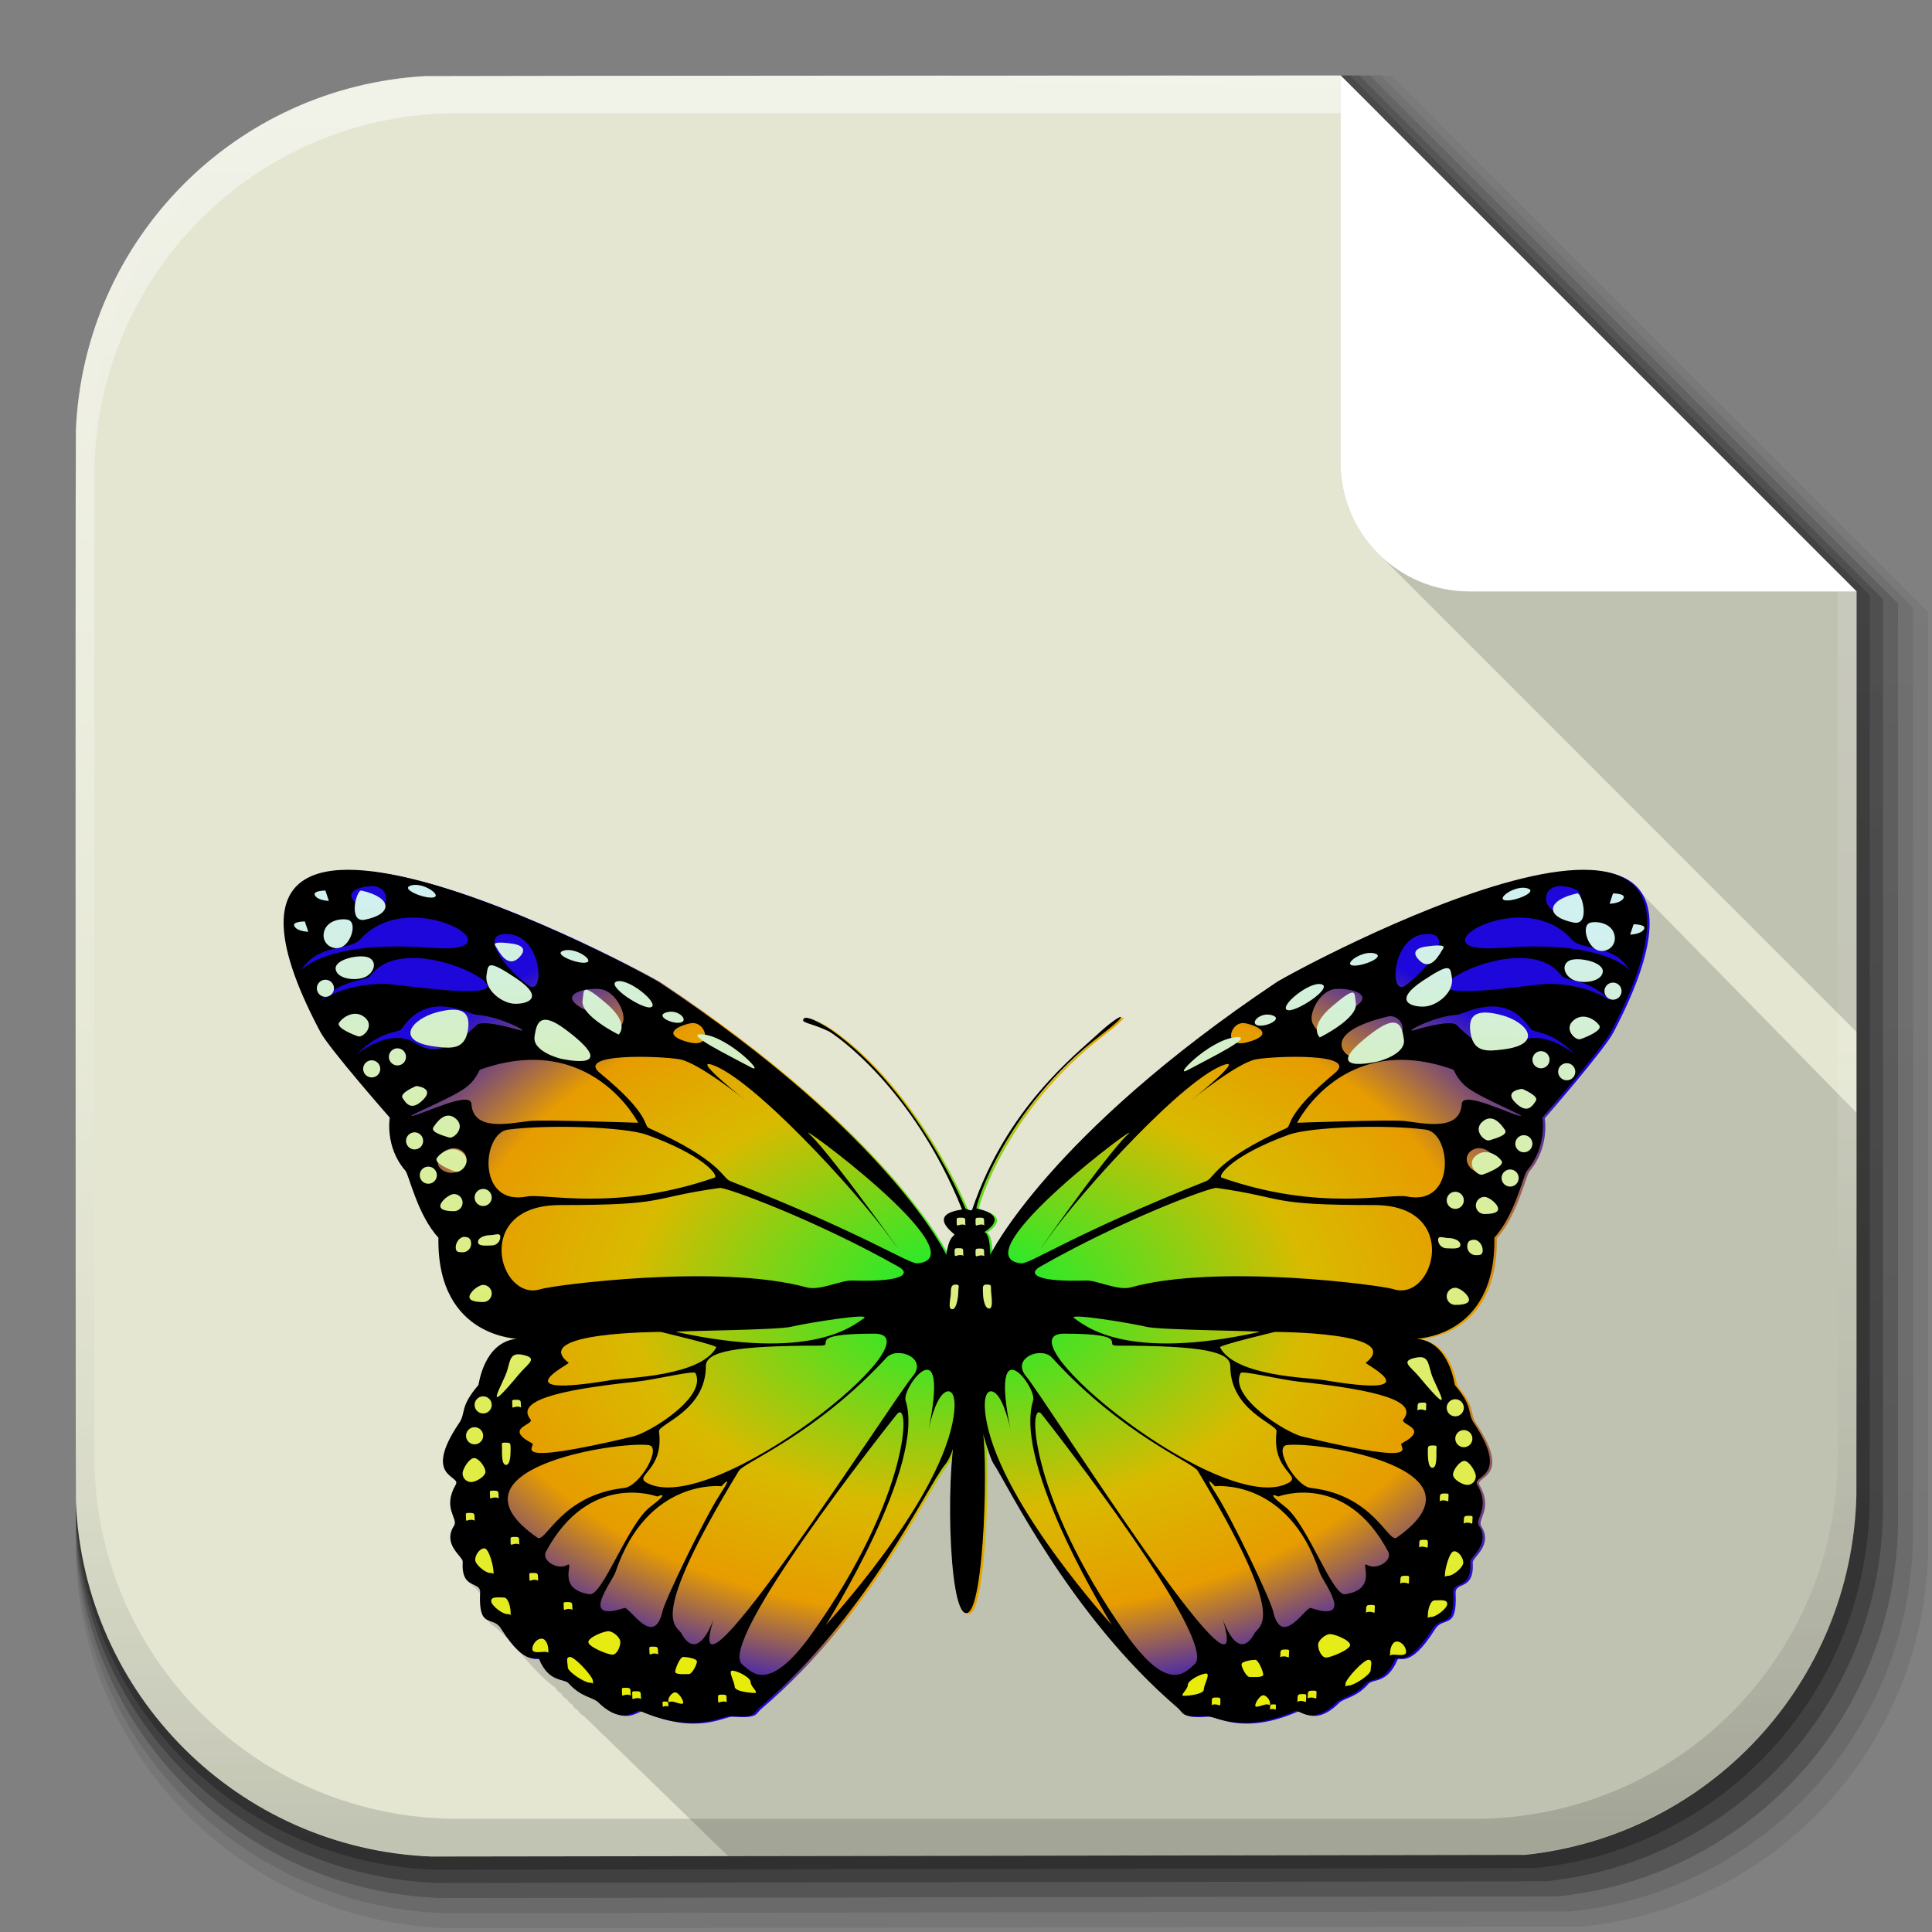 <?xml version="1.0" encoding="UTF-8" standalone="no"?>
<!-- Created with Inkscape (http://www.inkscape.org/) -->

<svg
   xmlns:dc="http://purl.org/dc/elements/1.1/"
   xmlns:cc="http://creativecommons.org/ns#"
   xmlns:rdf="http://www.w3.org/1999/02/22-rdf-syntax-ns#"
   xmlns:svg="http://www.w3.org/2000/svg"
   xmlns="http://www.w3.org/2000/svg"
   xmlns:xlink="http://www.w3.org/1999/xlink"
   version="1.1"
   width="512"
   height="512"
   id="svg2">
  <rect width="100%" height="100%" fill="#808080" stroke="none"/>
  <defs
     id="defs4">
    <linearGradient
       id="linearGradient3945">
      <stop
         id="stop3947"
         style="stop-color:#e7ec08;stop-opacity:1"
         offset="0" />
      <stop
         id="stop3949"
         style="stop-color:#d1f0f0;stop-opacity:1"
         offset="1" />
    </linearGradient>
    <linearGradient
       id="linearGradient5072">
      <stop
         id="stop5074"
         style="stop-color:#00f634;stop-opacity:1"
         offset="0" />
      <stop
         id="stop5080"
         style="stop-color:#d9ba00;stop-opacity:1"
         offset="0.5" />
      <stop
         id="stop5082"
         style="stop-color:#e79c00;stop-opacity:1"
         offset="0.75" />
      <stop
         id="stop5076"
         style="stop-color:#1d07da;stop-opacity:1"
         offset="1" />
    </linearGradient>
    <linearGradient
       id="linearGradient3170">
      <stop
         id="stop3172"
         style="stop-color:#cc7110;stop-opacity:1"
         offset="0" />
      <stop
         id="stop3174"
         style="stop-color:#673f0b;stop-opacity:0.784"
         offset="1" />
    </linearGradient>
    <linearGradient
       id="linearGradient3938">
      <stop
         id="stop3940"
         style="stop-color:#b1f1ee;stop-opacity:0.931"
         offset="0" />
      <stop
         id="stop3942"
         style="stop-color:#132682;stop-opacity:1"
         offset="1" />
    </linearGradient>
    <linearGradient
       x1="64.478"
       y1="56.301"
       x2="78.466"
       y2="48.085"
       id="XMLID_74_-8-1"
       gradientUnits="userSpaceOnUse">
      <stop
         id="stop155-3-8"
         style="stop-color:#ffffff;stop-opacity:1"
         offset="0" />
      <stop
         id="stop157-94-6"
         style="stop-color:#e6e6e6;stop-opacity:1"
         offset="1" />
    </linearGradient>
    <radialGradient
       cx="558.354"
       cy="385.484"
       r="191.619"
       fx="558.354"
       fy="385.484"
       id="radialGradient3867"
       xlink:href="#XMLID_74_-8-1"
       gradientUnits="userSpaceOnUse"
       gradientTransform="matrix(1,0,0,1.05,0,-19.271)" />
    <linearGradient
       x1="200.051"
       y1="185.074"
       x2="200.051"
       y2="217.459"
       id="SVGID_2_"
       gradientUnits="userSpaceOnUse">
      <stop
         id="stop13"
         style="stop-color:#61b74a;stop-opacity:1"
         offset="0" />
      <stop
         id="stop15"
         style="stop-color:#449934;stop-opacity:1"
         offset="1" />
    </linearGradient>
    <linearGradient
       x1="200.051"
       y1="185.074"
       x2="200.051"
       y2="217.459"
       id="linearGradient3021"
       xlink:href="#SVGID_2_"
       gradientUnits="userSpaceOnUse"
       gradientTransform="matrix(13.578,0,0,13.578,-2026.162,-2566.71)" />
    <linearGradient
       x1="19.245"
       y1="21.031"
       x2="19.36"
       y2="44.984"
       id="linearGradient2460"
       gradientUnits="userSpaceOnUse">
      <stop
         id="stop3602"
         style="stop-color:#fafafa;stop-opacity:1"
         offset="0" />
      <stop
         id="stop3604"
         style="stop-color:#f0f0f0;stop-opacity:1"
         offset="1" />
    </linearGradient>
    <linearGradient
       x1="19.245"
       y1="21.031"
       x2="19.36"
       y2="44.984"
       id="linearGradient3096"
       xlink:href="#linearGradient2460"
       gradientUnits="userSpaceOnUse"
       gradientTransform="matrix(11.077,0,0,11.077,-9.852,-20.578)" />
    <linearGradient
       x1="1012.513"
       y1="484.417"
       x2="1006.808"
       y2="20.626"
       id="linearGradient4114-2"
       xlink:href="#ButtonShadow-0-1-1-5"
       gradientUnits="userSpaceOnUse"
       gradientTransform="matrix(1.032,0,0,1.032,-830.864,592.678)" />
    <linearGradient
       x1="45.448"
       y1="92.54"
       x2="45.448"
       y2="7.017"
       id="ButtonShadow-0-1-1-5"
       gradientUnits="userSpaceOnUse"
       gradientTransform="matrix(1.006,0,0,0.994,100,0)">
      <stop
         id="stop3750-8-9-3-6"
         style="stop-color:#000000;stop-opacity:1"
         offset="0" />
      <stop
         id="stop3752-5-6-4-2"
         style="stop-color:#000000;stop-opacity:0.588"
         offset="1" />
    </linearGradient>
    <linearGradient
       x1="1012.513"
       y1="484.417"
       x2="1006.808"
       y2="20.626"
       id="linearGradient4112-2"
       xlink:href="#ButtonShadow-0-1-1-5"
       gradientUnits="userSpaceOnUse"
       gradientTransform="matrix(1.04,0,0,1.04,-837.951,592.518)" />
    <linearGradient
       x1="45.448"
       y1="92.54"
       x2="45.448"
       y2="7.017"
       id="linearGradient5292"
       gradientUnits="userSpaceOnUse"
       gradientTransform="matrix(1.006,0,0,0.994,100,0)">
      <stop
         id="stop5294"
         style="stop-color:#000000;stop-opacity:1"
         offset="0" />
      <stop
         id="stop5296"
         style="stop-color:#000000;stop-opacity:0.588"
         offset="1" />
    </linearGradient>
    <linearGradient
       x1="1012.513"
       y1="484.417"
       x2="1006.808"
       y2="20.626"
       id="linearGradient4110-6"
       xlink:href="#ButtonShadow-0-1-1-5"
       gradientUnits="userSpaceOnUse"
       gradientTransform="matrix(1.023,0,0,1.023,-823.777,592.838)" />
    <linearGradient
       x1="45.448"
       y1="92.54"
       x2="45.448"
       y2="7.017"
       id="linearGradient5299"
       gradientUnits="userSpaceOnUse"
       gradientTransform="matrix(1.006,0,0,0.994,100,0)">
      <stop
         id="stop5301"
         style="stop-color:#000000;stop-opacity:1"
         offset="0" />
      <stop
         id="stop5303"
         style="stop-color:#000000;stop-opacity:0.588"
         offset="1" />
    </linearGradient>
    <linearGradient
       x1="1012.513"
       y1="484.417"
       x2="1006.808"
       y2="20.626"
       id="linearGradient4116-6"
       xlink:href="#ButtonShadow-0-1-1-5"
       gradientUnits="userSpaceOnUse"
       gradientTransform="matrix(1.015,0,0,1.015,-816.69,592.997)" />
    <linearGradient
       x1="45.448"
       y1="92.54"
       x2="45.448"
       y2="7.017"
       id="linearGradient5306"
       gradientUnits="userSpaceOnUse"
       gradientTransform="matrix(1.006,0,0,0.994,100,0)">
      <stop
         id="stop5308"
         style="stop-color:#000000;stop-opacity:1"
         offset="0" />
      <stop
         id="stop5310"
         style="stop-color:#000000;stop-opacity:0.588"
         offset="1" />
    </linearGradient>
    <linearGradient
       x1="1012.513"
       y1="484.417"
       x2="1006.808"
       y2="20.626"
       id="linearGradient3372"
       xlink:href="#ButtonShadow-0-1-1-5"
       gradientUnits="userSpaceOnUse"
       gradientTransform="matrix(1.007,0,0,1.007,-810.489,593.137)" />
    <linearGradient
       x1="45.448"
       y1="92.54"
       x2="45.448"
       y2="7.017"
       id="linearGradient5313"
       gradientUnits="userSpaceOnUse"
       gradientTransform="matrix(1.006,0,0,0.994,100,0)">
      <stop
         id="stop5315"
         style="stop-color:#000000;stop-opacity:1"
         offset="0" />
      <stop
         id="stop5317"
         style="stop-color:#000000;stop-opacity:0.588"
         offset="1" />
    </linearGradient>
    <linearGradient
       x1="1016.104"
       y1="476.26"
       x2="1011.953"
       y2="251.661"
       id="linearGradient4082"
       xlink:href="#linearGradient4487"
       gradientUnits="userSpaceOnUse"
       gradientTransform="translate(-146.22,369.088)" />
    <linearGradient
       id="linearGradient4487">
      <stop
         id="stop4489"
         style="stop-color:#000000;stop-opacity:1"
         offset="0" />
      <stop
         id="stop4491"
         style="stop-color:#000000;stop-opacity:0"
         offset="1" />
    </linearGradient>
    <linearGradient
       id="linearGradient3737">
      <stop
         id="stop3739"
         style="stop-color:#ffffff;stop-opacity:1"
         offset="0" />
      <stop
         id="stop3741"
         style="stop-color:#ffffff;stop-opacity:0"
         offset="1" />
    </linearGradient>
    <linearGradient
       id="linearGradient4046">
      <stop
         id="stop4048"
         style="stop-color:#000000;stop-opacity:1"
         offset="0" />
      <stop
         id="stop4050"
         style="stop-color:#ffffff;stop-opacity:0.2"
         offset="1" />
    </linearGradient>
    <linearGradient
       x1="1012.513"
       y1="484.417"
       x2="1006.808"
       y2="20.626"
       id="linearGradient5342"
       xlink:href="#ButtonShadow-0-1-1-5"
       gradientUnits="userSpaceOnUse"
       gradientTransform="matrix(1.007,0,0,1.007,-810.489,593.137)" />
    <linearGradient
       x1="1012.513"
       y1="484.417"
       x2="1006.808"
       y2="20.626"
       id="linearGradient4114-2-6"
       xlink:href="#ButtonShadow-0-1-1-5-9"
       gradientUnits="userSpaceOnUse"
       gradientTransform="matrix(1.032,0,0,1.032,-830.864,592.678)" />
    <linearGradient
       x1="45.448"
       y1="92.54"
       x2="45.448"
       y2="7.017"
       id="ButtonShadow-0-1-1-5-9"
       gradientUnits="userSpaceOnUse"
       gradientTransform="matrix(1.006,0,0,0.994,100,0)">
      <stop
         id="stop3750-8-9-3-6-4"
         style="stop-color:#000000;stop-opacity:1"
         offset="0" />
      <stop
         id="stop3752-5-6-4-2-9"
         style="stop-color:#000000;stop-opacity:0.588"
         offset="1" />
    </linearGradient>
    <linearGradient
       x1="1012.513"
       y1="484.417"
       x2="1006.808"
       y2="20.626"
       id="linearGradient4112-2-6"
       xlink:href="#ButtonShadow-0-1-1-5-9"
       gradientUnits="userSpaceOnUse"
       gradientTransform="matrix(1.04,0,0,1.04,-837.951,592.518)" />
    <linearGradient
       x1="45.448"
       y1="92.54"
       x2="45.448"
       y2="7.017"
       id="linearGradient5292-5"
       gradientUnits="userSpaceOnUse"
       gradientTransform="matrix(1.006,0,0,0.994,100,0)">
      <stop
         id="stop5294-8"
         style="stop-color:#000000;stop-opacity:1"
         offset="0" />
      <stop
         id="stop5296-4"
         style="stop-color:#000000;stop-opacity:0.588"
         offset="1" />
    </linearGradient>
    <linearGradient
       x1="1012.513"
       y1="484.417"
       x2="1006.808"
       y2="20.626"
       id="linearGradient4110-6-7"
       xlink:href="#ButtonShadow-0-1-1-5-9"
       gradientUnits="userSpaceOnUse"
       gradientTransform="matrix(1.023,0,0,1.023,-823.777,592.838)" />
    <linearGradient
       x1="45.448"
       y1="92.54"
       x2="45.448"
       y2="7.017"
       id="linearGradient5299-2"
       gradientUnits="userSpaceOnUse"
       gradientTransform="matrix(1.006,0,0,0.994,100,0)">
      <stop
         id="stop5301-9"
         style="stop-color:#000000;stop-opacity:1"
         offset="0" />
      <stop
         id="stop5303-1"
         style="stop-color:#000000;stop-opacity:0.588"
         offset="1" />
    </linearGradient>
    <linearGradient
       x1="1012.513"
       y1="484.417"
       x2="1006.808"
       y2="20.626"
       id="linearGradient4116-6-3"
       xlink:href="#ButtonShadow-0-1-1-5-9"
       gradientUnits="userSpaceOnUse"
       gradientTransform="matrix(1.015,0,0,1.015,-816.69,592.997)" />
    <linearGradient
       x1="45.448"
       y1="92.54"
       x2="45.448"
       y2="7.017"
       id="linearGradient5306-9"
       gradientUnits="userSpaceOnUse"
       gradientTransform="matrix(1.006,0,0,0.994,100,0)">
      <stop
         id="stop5308-0"
         style="stop-color:#000000;stop-opacity:1"
         offset="0" />
      <stop
         id="stop5310-6"
         style="stop-color:#000000;stop-opacity:0.588"
         offset="1" />
    </linearGradient>
    <linearGradient
       x1="1012.513"
       y1="484.417"
       x2="1006.808"
       y2="20.626"
       id="linearGradient3372-9"
       xlink:href="#ButtonShadow-0-1-1-5-9"
       gradientUnits="userSpaceOnUse"
       gradientTransform="matrix(1.007,0,0,1.007,-810.489,593.137)" />
    <linearGradient
       x1="45.448"
       y1="92.54"
       x2="45.448"
       y2="7.017"
       id="linearGradient5313-8"
       gradientUnits="userSpaceOnUse"
       gradientTransform="matrix(1.006,0,0,0.994,100,0)">
      <stop
         id="stop5315-8"
         style="stop-color:#000000;stop-opacity:1"
         offset="0" />
      <stop
         id="stop5317-1"
         style="stop-color:#000000;stop-opacity:0.588"
         offset="1" />
    </linearGradient>
    <linearGradient
       x1="1016.104"
       y1="476.26"
       x2="1011.953"
       y2="251.661"
       id="linearGradient4082-7"
       xlink:href="#linearGradient4487-8"
       gradientUnits="userSpaceOnUse"
       gradientTransform="translate(-146.22,369.088)" />
    <linearGradient
       id="linearGradient4487-8">
      <stop
         id="stop4489-0"
         style="stop-color:#000000;stop-opacity:1"
         offset="0" />
      <stop
         id="stop4491-4"
         style="stop-color:#000000;stop-opacity:0"
         offset="1" />
    </linearGradient>
    <linearGradient
       x1="993.439"
       y1="51.512"
       x2="988.786"
       y2="363.738"
       id="linearGradient4084-7"
       xlink:href="#linearGradient3737-8"
       gradientUnits="userSpaceOnUse"
       gradientTransform="translate(778.6,-360.56)" />
    <linearGradient
       id="linearGradient3737-8">
      <stop
         id="stop3739-4"
         style="stop-color:#ffffff;stop-opacity:1"
         offset="0" />
      <stop
         id="stop3741-7"
         style="stop-color:#ffffff;stop-opacity:0"
         offset="1" />
    </linearGradient>
    <linearGradient
       x1="1764.649"
       y1="155.597"
       x2="1763.69"
       y2="-55.941"
       id="linearGradient4086-1"
       xlink:href="#linearGradient4046-2"
       gradientUnits="userSpaceOnUse" />
    <linearGradient
       id="linearGradient4046-2">
      <stop
         id="stop4048-2"
         style="stop-color:#000000;stop-opacity:1"
         offset="0" />
      <stop
         id="stop4050-7"
         style="stop-color:#ffffff;stop-opacity:0.2"
         offset="1" />
    </linearGradient>
    <linearGradient
       x1="1012.513"
       y1="484.417"
       x2="1006.808"
       y2="20.626"
       id="linearGradient5342-3"
       xlink:href="#ButtonShadow-0-1-1-5-9"
       gradientUnits="userSpaceOnUse"
       gradientTransform="matrix(1.007,0,0,1.007,-810.489,593.137)" />
    <linearGradient
       id="linearGradient4487-1">
      <stop
         id="stop4489-6"
         style="stop-color:#000000;stop-opacity:1"
         offset="0" />
      <stop
         id="stop4491-0"
         style="stop-color:#000000;stop-opacity:0"
         offset="1" />
    </linearGradient>
    <linearGradient
       x1="993.439"
       y1="51.512"
       x2="988.786"
       y2="363.738"
       id="linearGradient4084-8"
       xlink:href="#linearGradient3737-9"
       gradientUnits="userSpaceOnUse"
       gradientTransform="translate(778.6,-360.56)" />
    <linearGradient
       id="linearGradient3737-9">
      <stop
         id="stop3739-7"
         style="stop-color:#ffffff;stop-opacity:1"
         offset="0" />
      <stop
         id="stop3741-4"
         style="stop-color:#ffffff;stop-opacity:0"
         offset="1" />
    </linearGradient>
    <linearGradient
       x1="1764.649"
       y1="155.597"
       x2="1763.69"
       y2="-55.941"
       id="linearGradient4086-12"
       xlink:href="#linearGradient4046-3"
       gradientUnits="userSpaceOnUse" />
    <linearGradient
       id="linearGradient4046-3">
      <stop
         id="stop4048-7"
         style="stop-color:#000000;stop-opacity:1"
         offset="0" />
      <stop
         id="stop4050-73"
         style="stop-color:#ffffff;stop-opacity:0.2"
         offset="1" />
    </linearGradient>
    <linearGradient
       id="linearGradient2760">
      <stop
         id="stop2770"
         style="stop-color:#ffffff;stop-opacity:1"
         offset="0" />
      <stop
         id="stop2764"
         style="stop-color:#a9a9a9;stop-opacity:1"
         offset="1" />
    </linearGradient>
    <linearGradient
       id="linearGradient4846">
      <stop
         id="stop4848"
         style="stop-color:#1a1a1a;stop-opacity:1"
         offset="0" />
      <stop
         id="stop4856"
         style="stop-color:#1e1e1e;stop-opacity:1"
         offset="1" />
    </linearGradient>
    <linearGradient
       id="linearGradient4922">
      <stop
         id="stop4924"
         style="stop-color:#1a1a1a;stop-opacity:1"
         offset="0" />
      <stop
         id="stop4926"
         style="stop-color:#636363;stop-opacity:1"
         offset="0.156" />
      <stop
         id="stop4928"
         style="stop-color:#b4b4b4;stop-opacity:1"
         offset="0.332" />
      <stop
         id="stop4930"
         style="stop-color:#636363;stop-opacity:1"
         offset="0.536" />
      <stop
         id="stop4932"
         style="stop-color:#000000;stop-opacity:1"
         offset="1" />
    </linearGradient>
    <linearGradient
       x1="201.331"
       y1="152.12"
       x2="166.775"
       y2="110.86"
       id="linearGradient4884"
       xlink:href="#linearGradient4888"
       gradientUnits="userSpaceOnUse"
       gradientTransform="matrix(1.276,0,0,1.276,-135.894,2.45)"
       spreadMethod="reflect" />
    <linearGradient
       id="linearGradient4888">
      <stop
         id="stop4892"
         style="stop-color:#c0821c;stop-opacity:1"
         offset="0" />
      <stop
         id="stop4894"
         style="stop-color:#e4ae48;stop-opacity:1"
         offset="1" />
    </linearGradient>
    <linearGradient
       x1="13.021"
       y1="160.826"
       x2="258.222"
       y2="158.472"
       id="linearGradient4882"
       xlink:href="#linearGradient4898"
       gradientUnits="userSpaceOnUse" />
    <linearGradient
       id="linearGradient4898">
      <stop
         id="stop4900"
         style="stop-color:#d78617;stop-opacity:1"
         offset="0" />
      <stop
         id="stop4902"
         style="stop-color:#5c1234;stop-opacity:1"
         offset="1" />
    </linearGradient>
    <linearGradient
       x1="45.448"
       y1="92.54"
       x2="45.448"
       y2="7.017"
       id="ButtonShadow"
       gradientUnits="userSpaceOnUse"
       gradientTransform="scale(1.006,0.994)">
      <stop
         id="stop3750"
         style="stop-color:#000000;stop-opacity:1"
         offset="0" />
      <stop
         id="stop3752"
         style="stop-color:#000000;stop-opacity:0.588"
         offset="1" />
    </linearGradient>
    <filter
       color-interpolation-filters="sRGB"
       id="filter3174">
      <feGaussianBlur
         stdDeviation="1.71"
         id="feGaussianBlur3176" />
    </filter>
    <linearGradient
       id="linearGradient10386">
      <stop
         id="stop10388"
         style="stop-color:#ffffff;stop-opacity:1"
         offset="0" />
      <stop
         id="stop10390"
         style="stop-color:#ffffff;stop-opacity:0"
         offset="1" />
    </linearGradient>
    <linearGradient
       x1="212.864"
       y1="11.425"
       x2="214.266"
       y2="168.283"
       id="linearGradient8264"
       xlink:href="#linearGradient2760"
       gradientUnits="userSpaceOnUse"
       gradientTransform="matrix(1.846,0,0,1.846,-123.733,86.826)"
       spreadMethod="reflect" />
    <linearGradient
       x1="18.93"
       y1="6.295"
       x2="19.36"
       y2="36.644"
       id="linearGradient3157"
       xlink:href="#linearGradient2460"
       gradientUnits="userSpaceOnUse"
       gradientTransform="matrix(12.103,0,0,12.103,-34.468,-46.187)" />
    <linearGradient
       x1="0"
       y1="0"
       x2="1"
       y2="1"
       id="acyl_gradient"
       xlink:href="#linearGradient4321" />
    <linearGradient
       id="linearGradient4321">
      <stop
         id="stop1"
         style="stop-color:#ee0c0c;stop-opacity:1"
         offset="0" />
      <stop
         id="stop2"
         style="stop-color:#7a0404;stop-opacity:1"
         offset="1" />
    </linearGradient>
    <radialGradient
       cx="94.71"
       cy="98.693"
       r="150"
       fx="94.71"
       fy="98.693"
       id="radialGradient3928"
       xlink:href="#linearGradient4321"
       gradientUnits="userSpaceOnUse"
       gradientTransform="matrix(2.425,-0.008,0.008,2.372,-135.718,-134.647)" />
    <radialGradient
       cx="94.71"
       cy="98.693"
       r="150"
       fx="94.71"
       fy="98.693"
       id="radialGradient3932"
       xlink:href="#linearGradient4321"
       gradientUnits="userSpaceOnUse"
       gradientTransform="matrix(2.425,-0.008,0.008,2.372,-135.718,-134.647)" />
    <radialGradient
       cx="110.737"
       cy="112.575"
       r="150"
       fx="110.737"
       fy="112.575"
       id="radialGradient3140"
       xlink:href="#linearGradient3938"
       gradientUnits="userSpaceOnUse"
       gradientTransform="matrix(1.653,0.006,-0.005,1.462,-50.507,-35.439)" />
    <linearGradient
       x1="-112.345"
       y1="572.447"
       x2="-109.975"
       y2="107.9"
       id="linearGradient5925"
       xlink:href="#ButtonShadow-0-1-1-5-9-5"
       gradientUnits="userSpaceOnUse"
       gradientTransform="matrix(1.007,0,0,1.007,261.627,527.411)" />
    <linearGradient
       x1="45.448"
       y1="92.54"
       x2="45.448"
       y2="7.017"
       id="ButtonShadow-0-1-1-5-9-5"
       gradientUnits="userSpaceOnUse"
       gradientTransform="matrix(1.006,0,0,0.994,100,0)">
      <stop
         id="stop3750-8-9-3-6-4-0"
         style="stop-color:#000000;stop-opacity:1"
         offset="0" />
      <stop
         id="stop3752-5-6-4-2-9-8"
         style="stop-color:#000000;stop-opacity:0.588"
         offset="1" />
    </linearGradient>
    <linearGradient
       x1="-112.345"
       y1="572.447"
       x2="-109.975"
       y2="107.9"
       id="linearGradient5927"
       xlink:href="#ButtonShadow-0-1-1-5-9-5"
       gradientUnits="userSpaceOnUse"
       gradientTransform="matrix(1.032,0,0,1.032,268.778,524.784)" />
    <linearGradient
       x1="45.448"
       y1="92.54"
       x2="45.448"
       y2="7.017"
       id="linearGradient3129"
       gradientUnits="userSpaceOnUse"
       gradientTransform="matrix(1.006,0,0,0.994,100,0)">
      <stop
         id="stop3131"
         style="stop-color:#000000;stop-opacity:1"
         offset="0" />
      <stop
         id="stop3133"
         style="stop-color:#000000;stop-opacity:0.588"
         offset="1" />
    </linearGradient>
    <linearGradient
       x1="-112.345"
       y1="572.447"
       x2="-109.975"
       y2="107.9"
       id="linearGradient5929"
       xlink:href="#ButtonShadow-0-1-1-5-9-5"
       gradientUnits="userSpaceOnUse"
       gradientTransform="matrix(1.015,0,0,1.015,263.804,526.611)" />
    <linearGradient
       x1="45.448"
       y1="92.54"
       x2="45.448"
       y2="7.017"
       id="linearGradient3136"
       gradientUnits="userSpaceOnUse"
       gradientTransform="matrix(1.006,0,0,0.994,100,0)">
      <stop
         id="stop3138"
         style="stop-color:#000000;stop-opacity:1"
         offset="0" />
      <stop
         id="stop3140"
         style="stop-color:#000000;stop-opacity:0.588"
         offset="1" />
    </linearGradient>
    <linearGradient
       x1="-112.345"
       y1="572.447"
       x2="-109.975"
       y2="107.9"
       id="linearGradient5931"
       xlink:href="#ButtonShadow-0-1-1-5-9-5"
       gradientUnits="userSpaceOnUse"
       gradientTransform="matrix(1.023,0,0,1.023,266.292,525.697)" />
    <linearGradient
       x1="45.448"
       y1="92.54"
       x2="45.448"
       y2="7.017"
       id="linearGradient3143"
       gradientUnits="userSpaceOnUse"
       gradientTransform="matrix(1.006,0,0,0.994,100,0)">
      <stop
         id="stop3145"
         style="stop-color:#000000;stop-opacity:1"
         offset="0" />
      <stop
         id="stop3147"
         style="stop-color:#000000;stop-opacity:0.588"
         offset="1" />
    </linearGradient>
    <linearGradient
       x1="-112.345"
       y1="572.447"
       x2="-109.975"
       y2="107.9"
       id="linearGradient5933"
       xlink:href="#ButtonShadow-0-1-1-5-9-5"
       gradientUnits="userSpaceOnUse"
       gradientTransform="matrix(1.04,0,0,1.04,271.266,523.87)" />
    <linearGradient
       x1="45.448"
       y1="92.54"
       x2="45.448"
       y2="7.017"
       id="linearGradient3150"
       gradientUnits="userSpaceOnUse"
       gradientTransform="matrix(1.006,0,0,0.994,100,0)">
      <stop
         id="stop3152"
         style="stop-color:#000000;stop-opacity:1"
         offset="0" />
      <stop
         id="stop3154"
         style="stop-color:#000000;stop-opacity:0.588"
         offset="1" />
    </linearGradient>
    <linearGradient
       x1="993.439"
       y1="51.512"
       x2="988.786"
       y2="363.738"
       id="linearGradient4084-8-2"
       xlink:href="#linearGradient3737-9-0"
       gradientUnits="userSpaceOnUse"
       gradientTransform="translate(-753.587,-30.143)" />
    <linearGradient
       id="linearGradient3737-9-0">
      <stop
         id="stop3739-7-5"
         style="stop-color:#ffffff;stop-opacity:1"
         offset="0" />
      <stop
         id="stop3741-4-2"
         style="stop-color:#ffffff;stop-opacity:0"
         offset="1" />
    </linearGradient>
    <linearGradient
       x1="1764.649"
       y1="155.597"
       x2="1763.69"
       y2="-55.941"
       id="linearGradient4086-12-9"
       xlink:href="#linearGradient4046-3-3"
       gradientUnits="userSpaceOnUse"
       gradientTransform="translate(-1532.187,330.416)" />
    <linearGradient
       id="linearGradient4046-3-3">
      <stop
         id="stop4048-7-5"
         style="stop-color:#000000;stop-opacity:1"
         offset="0" />
      <stop
         id="stop4050-73-5"
         style="stop-color:#ffffff;stop-opacity:0.2"
         offset="1" />
    </linearGradient>
    <linearGradient
       x1="102.875"
       y1="170.422"
       x2="153.125"
       y2="170.422"
       id="linearGradient5071"
       xlink:href="#linearGradient5059"
       gradientUnits="userSpaceOnUse" />
    <linearGradient
       id="linearGradient5059">
      <stop
         id="stop5061"
         style="stop-color:#0b0826;stop-opacity:0.498"
         offset="0" />
      <stop
         id="stop5063"
         style="stop-color:#0b0826;stop-opacity:1"
         offset="1" />
    </linearGradient>
    <linearGradient
       x1="102.875"
       y1="170.422"
       x2="153.125"
       y2="170.422"
       id="linearGradient3985"
       xlink:href="#linearGradient5059"
       gradientUnits="userSpaceOnUse" />
    <radialGradient
       cx="244.265"
       cy="286.954"
       r="62.546"
       fx="244.265"
       fy="286.954"
       id="radialGradient14612"
       xlink:href="#linearGradient3938"
       gradientUnits="userSpaceOnUse"
       gradientTransform="matrix(1,0,0,1.204,0,-58.435)"
       spreadMethod="pad" />
    <radialGradient
       cx="256.485"
       cy="343.732"
       r="180.676"
       fx="256.485"
       fy="343.732"
       id="radialGradient5078"
       xlink:href="#linearGradient5072"
       gradientUnits="userSpaceOnUse"
       gradientTransform="matrix(1,0,0,0.626,0,128.676)" />
    <linearGradient
       x1="256.62"
       y1="446.629"
       x2="262.227"
       y2="242.853"
       id="linearGradient3951"
       xlink:href="#linearGradient3945"
       gradientUnits="userSpaceOnUse" />
  </defs>
  <g
     transform="translate(0,-540.362)"
     id="layer1" />
  <g
     transform="matrix(1.1,0,0,0.444,95.081,256.393)"
     id="g2036">
    <g
       transform="matrix(1.053,0,0,1.286,-1.263,-13.429)"
       id="g3712"
       style="opacity:0.4" />
  </g>
  <g
     transform="translate(97.481,231.282)"
     id="g3541" />
  <g
     transform="translate(97.481,231.282)"
     id="g3536" />
  <g
     transform="translate(-605.519,-353.968)"
     id="g4076">
    <g
       transform="translate(-926.668,684.384)"
       id="g4038" />
  </g>
  <g
     transform="translate(54.089,-616.042)"
     id="g5918">
    <path
       d="m 60.99,1111.542 144.328,-0.206 147.527,-0.241 c 49.041,-5.122 87.225,-45.726 88.537,-95.85 9e-4,-0.035 -9e-4,-0.069 0,-0.103 9e-4,-0.414 -8e-4,-0.647 0,-1.067 0.042,-21.503 0.034,-49.942 0.034,-87.765 l 0,-152.514 -68.862,-68.877 -68.897,-68.877 -152.824,0.069 c -40.253,0.017 -69.341,0.041 -91.323,0.103 -50.89,2.755 -91.336,43.548 -93.49,94.611 -0.099,30.63 -0.103,74.757 -0.103,143.018 0,68.269 0.005,112.388 0.103,143.018 2.175,51.557 43.387,92.644 94.969,94.68 z"
       id="path5873"
       style="opacity:0.25;color:#000000;fill:url(#linearGradient5925);fill-opacity:1;fill-rule:nonzero;stroke:none;stroke-width:1.5;marker:none;visibility:visible;display:inline;overflow:visible;enable-background:accumulate" />
    <path
       d="m 63.289,1123.042 147.819,-0.211 151.095,-0.247 c 50.227,-5.246 89.334,-46.832 90.678,-98.168 9e-4,-0.035 -9e-4,-0.07 0,-0.106 9e-4,-0.424 -8e-4,-0.663 0,-1.092 0.043,-22.023 0.035,-51.15 0.035,-89.888 l 0,-156.202 -70.528,-70.543 -70.563,-70.543 -156.52,0.07 c -41.226,0.018 -71.018,0.042 -93.532,0.106 -52.121,2.821 -93.545,44.601 -95.751,96.9 -0.101,31.371 -0.106,76.565 -0.106,146.477 0,69.92 0.005,115.106 0.106,146.477 2.227,52.804 44.436,94.885 97.266,96.97 z"
       id="path5902"
       style="opacity:0.1;color:#000000;fill:url(#linearGradient5927);fill-opacity:1;fill-rule:nonzero;stroke:none;stroke-width:1.5;marker:none;visibility:visible;display:inline;overflow:visible;enable-background:accumulate" />
    <path
       d="m 61.69,1115.042 145.391,-0.208 148.613,-0.243 c 49.402,-5.16 87.867,-46.063 89.189,-96.555 9e-4,-0.035 -9e-4,-0.069 0,-0.104 9e-4,-0.417 -8e-4,-0.652 0,-1.074 0.042,-21.661 0.034,-50.31 0.034,-88.411 l 0,-153.636 -69.369,-69.384 -69.404,-69.384 -153.949,0.069 c -40.549,0.017 -69.851,0.042 -91.995,0.104 -51.264,2.775 -92.009,43.868 -94.178,95.308 -0.099,30.856 -0.104,75.308 -0.104,144.071 0,68.771 0.005,113.215 0.104,144.071 2.191,51.937 43.706,93.326 95.668,95.377 z"
       id="path5906"
       style="opacity:0.25;color:#000000;fill:url(#linearGradient5929);fill-opacity:1;fill-rule:nonzero;stroke:none;stroke-width:1.5;marker:none;visibility:visible;display:inline;overflow:visible;enable-background:accumulate" />
    <path
       d="m 62.49,1119.042 146.605,-0.21 149.854,-0.245 c 49.815,-5.203 88.601,-46.447 89.933,-97.362 9e-4,-0.035 -9e-4,-0.07 0,-0.105 9e-4,-0.42 -8e-4,-0.657 0,-1.083 0.043,-21.842 0.034,-50.73 0.034,-89.149 l 0,-154.919 -69.948,-69.964 -69.983,-69.964 -155.235,0.07 c -40.888,0.018 -70.434,0.042 -92.764,0.105 -51.693,2.798 -92.777,44.235 -94.965,96.104 -0.1,31.114 -0.105,75.936 -0.105,145.274 0,69.346 0.005,114.16 0.105,145.274 2.209,52.37 44.071,94.105 96.467,96.174 z"
       id="path5910"
       style="opacity:0.2;color:#000000;fill:url(#linearGradient5931);fill-opacity:1;fill-rule:nonzero;stroke:none;stroke-width:1.5;marker:none;visibility:visible;display:inline;overflow:visible;enable-background:accumulate" />
    <path
       d="m 64.089,1127.042 149.033,-0.213 152.336,-0.249 c 50.64,-5.289 90.068,-47.217 91.423,-98.974 10e-4,-0.036 -9e-4,-0.071 0,-0.106 10e-4,-0.427 -8e-4,-0.668 0,-1.101 0.043,-22.204 0.035,-51.57 0.035,-90.626 l 0,-157.485 -71.107,-71.122 -71.142,-71.122 -157.806,0.071 c -41.565,0.018 -71.601,0.043 -94.3,0.107 -52.549,2.845 -94.314,44.967 -96.538,97.696 -0.102,31.629 -0.107,77.194 -0.107,147.68 0,70.494 0.005,116.051 0.106,147.68 2.245,53.238 44.801,95.664 98.065,97.767 z"
       id="path5914"
       style="opacity:0.08;color:#000000;fill:url(#linearGradient5933);fill-opacity:1;fill-rule:nonzero;stroke:none;stroke-width:1.5;marker:none;visibility:visible;display:inline;overflow:visible;enable-background:accumulate" />
  </g>
  <path
     d="m 114.376,492 143.262,-0.205 146.438,-0.239 c 48.679,-5.084 86.58,-45.389 87.883,-95.144 8.9e-4,-0.034 -8.7e-4,-0.068 0,-0.102 8.5e-4,-0.411 -8.2e-4,-0.643 0,-1.059 0.042,-21.345 0.034,-49.574 0.034,-87.119 l 0,-151.391 -68.353,-68.37 -68.388,-68.37 -151.695,0.068 c -39.955,0.017 -68.829,0.041 -90.649,0.102 -50.514,2.735 -90.662,43.227 -92.8,93.915 -0.098,30.405 -0.102,74.207 -0.102,141.965 0,67.766 0.005,111.56 0.102,141.965 2.158,51.177 43.066,91.962 94.268,93.983 z"
     id="rect4121"
     style="color:#000000;fill:#e4e6d2;fill-opacity:1;fill-rule:nonzero;stroke:none;stroke-width:1.5;marker:none;visibility:visible;display:inline;overflow:visible;enable-background:accumulate" />
  <path
     d="m 433.656,235.406 c -95.172,178.782 -320.414,62.223 -311.031,178.438 -0.223,3.798 0.915,5.039 2.125,5.719 0.4,0.736 0.95,1.158 1.5,1.469 0.283,0.528 0.622,0.904 1,1.188 -0.219,5.283 0.759,6.525 2.062,7.125 0.381,0.844 0.903,1.262 1.5,1.531 5.964,4.741 10.16,12.01 16.375,16.375 0.02,0.021 0.043,0.042 0.062,0.062 0.376,0.799 0.891,1.175 1.469,1.438 0.373,0.828 0.886,1.232 1.469,1.5 0.02,0.021 0.043,0.042 0.062,0.062 0.361,0.752 0.861,1.116 1.406,1.375 0.026,0.027 0.037,0.068 0.062,0.094 0.359,0.767 0.859,1.144 1.406,1.406 0.047,0.049 0.079,0.109 0.125,0.156 0.374,0.764 0.872,1.118 1.438,1.375 13.622,13.196 26.167,25.395 38.25,37.156 l 64.688,-0.094 146.438,-0.219 c 48.679,-5.084 86.604,-45.401 87.906,-95.156 8.9e-4,-0.034 -8.7e-4,-0.06 0,-0.094 8.5e-4,-0.411 -8.2e-4,-0.646 0,-1.062 C 492.011,373.905 492,345.67 492,308.125 l 0,-13.25 c -17.108,-17.428 -36.158,-36.858 -58.344,-59.469 z"
     id="path3893"
     style="fill:#000000;fill-opacity:0.157;stroke:none" />
  <g
     transform="translate(-605.519,-353.968)"
     id="g4076-9-1">
    <g
       transform="translate(-926.668,684.384)"
       id="g4038-9-8">
      <g
         id="g4929">
        <path
           d="m 355.25,20 -151.688,0.062 c -39.955,0.017 -68.836,0.032 -90.656,0.094 -4.736,0.256 -9.376,0.853 -13.906,1.75 -1.51,0.299 -3.016,0.633 -4.5,1 -2.226,0.55 -4.431,1.177 -6.594,1.875 -20.904,6.751 -38.688,20.284 -50.812,38.031 -0.108,0.159 -0.236,0.309 -0.344,0.469 -0.306,0.454 -0.607,0.915 -0.906,1.375 -1.618,2.488 -3.108,5.05 -4.5,7.688 -2.416,4.579 -4.508,9.398 -6.188,14.375 -0.014,0.04 -0.018,0.085 -0.031,0.125 -0.482,1.434 -0.927,2.88 -1.344,4.344 -0.208,0.732 -0.402,1.449 -0.594,2.188 -0.027,0.106 -0.067,0.207 -0.094,0.312 -0.163,0.636 -0.318,1.297 -0.469,1.938 -0.175,0.745 -0.342,1.467 -0.5,2.219 -0.042,0.2 -0.084,0.393 -0.125,0.594 -0.114,0.557 -0.208,1.127 -0.312,1.688 -0.141,0.758 -0.283,1.517 -0.406,2.281 -0.124,0.764 -0.238,1.542 -0.344,2.312 -0.212,1.541 -0.391,3.093 -0.531,4.656 -0.14,1.563 -0.246,3.135 -0.312,4.719 C 19.996,144.499 20,188.304 20,256.062 c 0,67.673 -0.003,111.412 0.094,141.812 1.33e-4,0.042 -1.33e-4,0.115 0,0.156 0.003,0.063 -0.003,0.125 0,0.188 0.007,0.166 0.023,0.334 0.031,0.5 0.103,2.1 0.268,4.187 0.5,6.25 0.014,0.126 0.048,0.249 0.062,0.375 0.084,0.719 0.182,1.411 0.281,2.125 0.098,0.703 0.2,1.396 0.312,2.094 0.043,0.27 0.08,0.544 0.125,0.812 0.062,0.363 0.122,0.732 0.188,1.094 0.039,0.218 0.084,0.439 0.125,0.656 0.088,0.466 0.187,0.943 0.281,1.406 0.135,0.664 0.258,1.31 0.406,1.969 0.031,0.137 0.062,0.27 0.094,0.406 0.058,0.252 0.128,0.499 0.188,0.75 0.129,0.542 0.268,1.087 0.406,1.625 0.053,0.208 0.102,0.418 0.156,0.625 0.152,0.576 0.307,1.147 0.469,1.719 0.22,0.779 0.449,1.573 0.688,2.344 0.716,2.312 1.497,4.578 2.375,6.812 0.281,0.717 0.578,1.448 0.875,2.156 0.009,0.021 0.022,0.041 0.031,0.062 0.284,0.677 0.576,1.331 0.875,2 0.029,0.064 0.065,0.124 0.094,0.188 0.281,0.626 0.55,1.256 0.844,1.875 0.05,0.104 0.106,0.208 0.156,0.312 0.276,0.576 0.557,1.149 0.844,1.719 0.069,0.138 0.149,0.269 0.219,0.406 1.444,2.828 3.018,5.59 4.719,8.25 1.276,1.995 2.619,3.92 4.031,5.812 0.471,0.631 0.952,1.256 1.438,1.875 0.971,1.238 1.972,2.468 3,3.656 C 61.815,478.79 88.262,491.871 117.875,492 l 2.625,0 C 67.525,491.6 25,448.823 25,395.75 l 0,-269.5 C 25,72.927 67.927,30 121.25,30 l 244,0 -10,-10 z M 487,151.75 l 0,244 c 0,50.257 -38.128,91.261 -87.156,95.812 l 3.188,0 c 30.127,-2.822 56.216,-19.119 72.219,-42.844 0.441,-0.654 0.887,-1.304 1.312,-1.969 0.426,-0.665 0.84,-1.355 1.25,-2.031 1.229,-2.027 2.385,-4.098 3.469,-6.219 0.361,-0.707 0.718,-1.408 1.062,-2.125 0.344,-0.717 0.673,-1.461 1,-2.188 1.602,-3.555 3.01,-7.202 4.188,-10.969 0.025,-0.082 0.037,-0.168 0.062,-0.25 0.716,-2.312 1.359,-4.68 1.906,-7.062 0.182,-0.794 0.337,-1.573 0.5,-2.375 0.163,-0.802 0.325,-1.629 0.469,-2.438 0.144,-0.809 0.282,-1.622 0.406,-2.438 0.04,-0.262 0.087,-0.518 0.125,-0.781 0.079,-0.554 0.149,-1.099 0.219,-1.656 0.025,-0.198 0.039,-0.396 0.062,-0.594 0.074,-0.623 0.156,-1.248 0.219,-1.875 0.014,-0.135 0.018,-0.272 0.031,-0.406 0.067,-0.7 0.135,-1.389 0.188,-2.094 0.005,-0.062 -0.005,-0.126 0,-0.188 0.047,-0.653 0.09,-1.312 0.125,-1.969 0.006,-0.114 0.025,-0.229 0.031,-0.344 5.1e-4,-0.01 -5e-4,-0.021 0,-0.031 0.039,-0.768 0.073,-1.54 0.094,-2.312 8.9e-4,-0.034 -8.7e-4,-0.06 0,-0.094 1e-4,-0.048 -4e-5,-0.081 0,-0.125 0.008,-0.313 -0.005,-0.624 0,-0.938 0.021,-10.672 0.028,-23.05 0.031,-37.469 0.003,-14.419 0,-30.884 0,-49.656 l 0,-151.375 -5,-5 z"
           transform="translate(1532.187,-330.416)"
           id="rect6809-2-3-8"
           style="opacity:0.5;color:#000000;fill:url(#linearGradient4084-8-2);fill-opacity:1;fill-rule:nonzero;stroke:none;stroke-width:1.5;marker:none;visibility:visible;display:inline;overflow:visible;enable-background:accumulate" />
        <path
           d="m 112.906,20.156 c -4.736,0.256 -9.376,0.853 -13.906,1.75 -1.51,0.299 -3.016,0.633 -4.5,1 -2.226,0.55 -4.431,1.177 -6.594,1.875 -2.163,0.698 -4.282,1.472 -6.375,2.312 -9.768,3.923 -18.748,9.36 -26.656,16.031 -5.084,4.289 -9.725,9.084 -13.844,14.312 -1.373,1.743 -2.683,3.539 -3.938,5.375 -0.11,0.16 -0.235,0.308 -0.344,0.469 -0.306,0.454 -0.607,0.915 -0.906,1.375 -0.809,1.244 -1.59,2.53 -2.344,3.812 -0.167,0.284 -0.336,0.558 -0.5,0.844 -0.207,0.361 -0.391,0.73 -0.594,1.094 -0.185,0.332 -0.381,0.666 -0.562,1 -0.171,0.315 -0.333,0.62 -0.5,0.938 -0.348,0.659 -0.698,1.332 -1.031,2 -0.667,1.337 -1.3,2.692 -1.906,4.062 -0.88,1.988 -1.719,4.007 -2.469,6.062 -0.026,0.071 -0.037,0.148 -0.062,0.219 -0.255,0.705 -0.51,1.412 -0.75,2.125 -0.006,0.019 0.006,0.044 0,0.062 -0.478,1.425 -0.93,2.859 -1.344,4.312 -0.018,0.063 -0.045,0.125 -0.062,0.188 -0.189,0.669 -0.356,1.326 -0.531,2 -0.03,0.115 -0.064,0.228 -0.094,0.344 -0.16,0.626 -0.321,1.275 -0.469,1.906 -0.141,0.599 -0.277,1.178 -0.406,1.781 -0.056,0.261 -0.102,0.52 -0.156,0.781 -0.02,0.095 -0.043,0.186 -0.062,0.281 -0.111,0.547 -0.21,1.106 -0.312,1.656 -0.048,0.259 -0.11,0.522 -0.156,0.781 -0.089,0.499 -0.169,0.998 -0.25,1.5 -0.051,0.313 -0.109,0.624 -0.156,0.938 -0.069,0.455 -0.125,0.918 -0.188,1.375 -0.106,0.77 -0.193,1.536 -0.281,2.312 -0.088,0.776 -0.18,1.562 -0.25,2.344 -0.139,1.553 -0.246,3.114 -0.312,4.688 -4.41e-4,0.01 4.38e-4,0.021 0,0.031 -2.7e-5,0.008 2.7e-5,0.023 0,0.031 C 19.996,144.529 20,188.323 20,256.062 c 0,67.692 -0.003,111.443 0.094,141.844 1.07e-4,0.033 -1.07e-4,0.092 0,0.125 0.002,0.052 -0.002,0.104 0,0.156 0.008,0.187 0.022,0.376 0.031,0.562 0.106,2.143 0.292,4.271 0.531,6.375 0.002,0.021 -0.002,0.042 0,0.062 0.089,0.773 0.206,1.514 0.312,2.281 0.108,0.778 0.218,1.572 0.344,2.344 0.111,0.676 0.219,1.36 0.344,2.031 0.017,0.094 0.045,0.187 0.062,0.281 0.089,0.475 0.185,0.965 0.281,1.438 0.116,0.569 0.218,1.122 0.344,1.688 0.051,0.231 0.103,0.457 0.156,0.688 0.055,0.242 0.13,0.477 0.188,0.719 0.169,0.71 0.347,1.421 0.531,2.125 0.011,0.041 0.02,0.084 0.031,0.125 0.154,0.586 0.304,1.168 0.469,1.75 0.044,0.156 0.08,0.313 0.125,0.469 0.179,0.623 0.371,1.257 0.562,1.875 0.035,0.113 0.059,0.231 0.094,0.344 0.206,0.655 0.437,1.288 0.656,1.938 0.257,0.762 0.506,1.528 0.781,2.281 0.015,0.04 0.017,0.085 0.031,0.125 0.261,0.713 0.536,1.42 0.812,2.125 0.277,0.707 0.582,1.426 0.875,2.125 0.013,0.03 0.018,0.064 0.031,0.094 0.281,0.668 0.58,1.308 0.875,1.969 0.126,0.282 0.246,0.563 0.375,0.844 0.187,0.407 0.371,0.815 0.562,1.219 0.05,0.106 0.106,0.207 0.156,0.312 0.296,0.618 0.598,1.233 0.906,1.844 0.105,0.207 0.206,0.419 0.312,0.625 0.31,0.602 0.647,1.187 0.969,1.781 0.377,0.697 0.763,1.408 1.156,2.094 0.252,0.44 0.491,0.877 0.75,1.312 0.144,0.243 0.291,0.477 0.438,0.719 0.41,0.676 0.825,1.335 1.25,2 0.851,1.329 1.744,2.653 2.656,3.938 0.379,0.535 0.767,1.067 1.156,1.594 0.138,0.186 0.267,0.377 0.406,0.562 0.294,0.392 0.606,0.769 0.906,1.156 0.2,0.258 0.392,0.526 0.594,0.781 0.083,0.105 0.166,0.208 0.25,0.312 0.325,0.408 0.668,0.817 1,1.219 0.5,0.606 0.986,1.187 1.5,1.781 0.514,0.594 1.034,1.2 1.562,1.781 1.056,1.163 2.139,2.296 3.25,3.406 1.105,1.105 2.218,2.198 3.375,3.25 0.006,0.005 0.026,-0.005 0.031,0 1.744,1.584 3.55,3.106 5.406,4.562 16.595,13.027 37.533,20.807 60.344,20.906 0.147,6.4e-4 0.29,0 0.438,0 l 139.312,-0.219 145.406,-0.219 c 30.127,-2.82 56.216,-19.128 72.219,-42.844 0.441,-0.654 0.887,-1.304 1.312,-1.969 0.299,-0.467 0.584,-0.934 0.875,-1.406 0.122,-0.199 0.254,-0.394 0.375,-0.594 0.049,-0.08 0.077,-0.17 0.125,-0.25 0.36,-0.597 0.715,-1.176 1.062,-1.781 0.788,-1.372 1.559,-2.774 2.281,-4.188 0.361,-0.707 0.718,-1.44 1.062,-2.156 0.344,-0.717 0.673,-1.43 1,-2.156 0.982,-2.179 1.894,-4.395 2.719,-6.656 0.016,-0.043 0.047,-0.082 0.062,-0.125 0.258,-0.711 0.476,-1.438 0.719,-2.156 0.233,-0.69 0.47,-1.366 0.688,-2.062 0.023,-0.072 0.04,-0.146 0.062,-0.219 0.716,-2.312 1.359,-4.68 1.906,-7.062 0.182,-0.794 0.337,-1.573 0.5,-2.375 0.163,-0.802 0.325,-1.629 0.469,-2.438 0.144,-0.809 0.282,-1.622 0.406,-2.438 0.041,-0.272 0.086,-0.539 0.125,-0.812 0.077,-0.544 0.15,-1.078 0.219,-1.625 0.026,-0.208 0.037,-0.417 0.062,-0.625 0.073,-0.613 0.157,-1.228 0.219,-1.844 0.015,-0.145 0.017,-0.293 0.031,-0.438 0.073,-0.763 0.132,-1.513 0.188,-2.281 0.056,-0.768 0.118,-1.54 0.156,-2.312 0.039,-0.778 0.073,-1.561 0.094,-2.344 8.9e-4,-0.034 -8.7e-4,-0.06 0,-0.094 7e-5,-0.036 -4e-5,-0.06 0,-0.094 0.008,-0.324 -0.005,-0.644 0,-0.969 0.021,-10.672 0.028,-23.05 0.031,-37.469 0.003,-14.419 0,-30.884 0,-49.656 l 0,-151.375 -5,-5 0,234 C 487,439.072 444.072,482 390.75,482 l -269.5,0 C 67.927,482 25,439.072 25,385.75 l 0,-269.5 c 0,-51.519 40.071,-93.324 90.875,-96.094 -0.862,0.002 -2.128,-0.002 -2.969,0 z"
           transform="translate(1532.187,-330.416)"
           id="path3981-7-8"
           style="opacity:0.15;color:#000000;fill:url(#linearGradient4086-12-9);fill-opacity:1;fill-rule:nonzero;stroke:none;stroke-width:1.5;marker:none;visibility:visible;display:inline;overflow:visible;enable-background:accumulate" />
      </g>
    </g>
  </g>
  <path
     d="m 355.25,20 0,102.562 c 0,9.779 4.106,18.582 10.688,24.812 l 126.062,126.094 0,-116.719 -68.375,-68.375 z"
     id="path6657"
     style="fill:#000000;fill-opacity:0.157;fill-rule:nonzero;stroke:none" />
  <path
     d="m 355.253,20 0,102.555 c 0,18.882 15.303,34.185 34.185,34.185 l 102.555,0 -136.74,-136.74"
     id="path24"
     style="fill:#ffffff;fill-opacity:1;fill-rule:nonzero;stroke:none" />
  <path
     d="m 253.535,327.27 c -7.27,-5.907 2.135,-6.37 2.045,-6.588 -12.949,-32.26 -33.832,-46.499 -35.44,-47.254 -4.962,-2.326 -7.361,-2.108 -6.479,-3.28 0.872,-1.172 6.606,2.499 7.388,3.053 22.945,16.357 35.44,47.254 35.44,47.254 0,0 1.59,0.909 1.817,0.227 9.087,-26.807 27.262,-40.893 33.396,-46.572 6.134,-5.68 9.36,-6.234 0.909,0.227 -26.126,19.992 -33.614,46.027 -33.169,46.118 10.45,2.272 0.454,7.27 0.909,6.815 2.744,-2.744 2.726,5.452 2.726,5.452 0,0 15.448,-31.805 75.879,-72.244 3.726,-2.49 134.037,-73.607 88.601,13.177 -2.354,4.507 -18.174,22.718 -18.174,22.718 0,0 1.363,7.724 -4.089,14.085 -0.936,1.09 -3.181,11.813 -8.633,17.72 -1.536,1.672 -0.018,-1.436 0,0 0.454,27.262 -21.873,26.662 -20.446,26.807 8.633,0.909 9.869,12.113 9.996,12.268 4.998,5.907 3.181,7.27 4.998,9.996 9.814,14.712 -0.536,13.831 0.909,16.357 3.635,6.361 -0.763,8.987 0.454,10.905 3.18,4.998 -2.345,8.188 -2.272,9.542 0.454,7.724 -4.689,4.907 -4.544,8.179 0.454,9.996 -3.181,5.907 -5.452,9.542 -6.815,10.905 -9.424,6.861 -9.996,8.179 -2.726,6.361 -6.379,4.834 -7.724,6.361 -3.181,3.635 -6.361,3.635 -7.724,4.998 -6.361,6.361 -9.969,1.872 -10.905,2.272 -14.54,6.361 -21.355,1.218 -23.627,1.363 -6.815,0.454 -5.77,-0.6 -7.724,-2.272 -28.625,-24.536 -45.436,-59.976 -48.617,-64.519 -1.3,-1.854 -4.071,-12.459 -3.181,-9.996 1.817,4.998 0.909,49.526 -4.089,49.526 -4.998,0 -5.452,-41.801 -2.272,-49.526 1,-2.426 -0.845,7.17 -3.217,9.996 -4.962,5.907 -20.256,39.984 -49.253,64.519 -1.972,1.672 -0.918,2.726 -7.824,2.272 -2.29,-0.145 -9.205,4.998 -23.927,-1.363 -0.945,-0.4 -4.607,4.089 -11.05,-2.272 -1.381,-1.363 -4.598,-1.363 -7.824,-4.998 -1.354,-1.527 -5.062,0 -7.824,-6.361 -0.573,-1.318 -3.217,2.726 -10.123,-8.179 -2.299,-3.635 -5.989,0.454 -5.525,-9.542 0.154,-3.271 -5.062,-0.454 -4.598,-8.179 0.082,-1.354 -5.525,-4.544 -2.308,-9.542 1.236,-1.917 -3.217,-4.544 0.464,-10.905 1.463,-2.526 -9.015,-1.645 0.918,-16.357 1.845,-2.726 0,-4.089 5.062,-9.996 0.136,-0.154 1.381,-11.359 10.132,-12.268 1.445,-0.145 -21.173,0.454 -20.71,-26.807 0.018,-1.436 1.554,1.672 0,0 -5.525,-5.907 -7.797,-16.63 -8.751,-17.72 -5.525,-6.361 -4.144,-14.085 -4.144,-14.085 0,0 -16.021,-18.211 -18.402,-22.718 -46.027,-86.783 85.974,-15.666 89.746,-13.177 61.212,40.438 76.133,72.244 76.133,72.244 0,0 0.327,-2.317 0.909,-3.635 0.582,-1.309 1.418,-1.645 1.209,-1.817 z"
     id="path4-0"
     style="fill:url(#radialGradient5078);fill-opacity:1;stroke:none" />
  <path
     d="m 252.89,327.079 c -7.27,-5.907 2.127,-6.379 2.045,-6.588 -12.949,-32.26 -33.832,-46.499 -35.44,-47.254 -4.962,-2.326 -7.361,-2.108 -6.488,-3.28 0.872,-1.172 6.615,2.499 7.397,3.053 22.945,16.357 35.44,47.254 35.44,47.254 0,0 1.59,0.909 1.817,0.227 9.087,-26.807 27.262,-40.893 33.396,-46.572 6.134,-5.68 9.36,-6.234 0.909,0.227 -26.126,19.992 -33.614,46.018 -33.168,46.118 10.45,2.272 0.454,7.27 0.909,6.815 2.744,-2.744 2.726,5.452 2.726,5.452 0,0 15.448,-31.805 75.879,-72.244 3.717,-2.49 134.037,-73.607 88.601,13.177 -2.354,4.498 -18.174,22.718 -18.174,22.718 0,0 1.363,7.724 -4.089,14.085 -0.936,1.09 -3.181,11.813 -8.633,17.72 -1.536,1.672 -0.027,-1.436 0,0 0.454,27.262 -21.873,26.662 -20.446,26.807 8.633,0.909 9.86,12.113 9.996,12.268 4.998,5.907 3.181,7.27 4.998,9.996 9.805,14.712 -0.536,13.831 0.909,16.357 3.635,6.361 -0.763,8.987 0.454,10.905 3.18,4.998 -2.354,8.179 -2.272,9.542 0.454,7.724 -4.689,4.907 -4.544,8.179 0.454,9.996 -3.181,5.907 -5.452,9.542 -6.815,10.905 -9.433,6.861 -9.996,8.179 -2.726,6.361 -6.388,4.834 -7.724,6.361 -3.181,3.635 -6.361,3.635 -7.724,4.998 -6.361,6.361 -9.969,1.863 -10.905,2.272 -14.54,6.361 -21.355,1.209 -23.627,1.363 -6.815,0.454 -5.77,-0.6 -7.724,-2.272 -28.625,-24.536 -45.436,-59.976 -48.617,-64.519 -1.3,-1.863 -4.08,-12.459 -3.181,-9.996 1.817,4.998 0.909,49.526 -4.089,49.526 -4.998,0 -5.452,-41.801 -2.272,-49.526 1,-2.426 -0.845,7.161 -3.217,9.996 -4.962,5.907 -20.256,39.984 -49.253,64.519 -1.972,1.672 -0.918,2.726 -7.824,2.272 -2.29,-0.154 -9.205,4.998 -23.927,-1.363 -0.945,-0.409 -4.607,4.089 -11.05,-2.272 -1.381,-1.363 -4.598,-1.363 -7.824,-4.998 -1.354,-1.527 -5.062,0 -7.824,-6.361 -0.573,-1.318 -3.226,2.726 -10.123,-8.179 -2.308,-3.635 -5.989,0.454 -5.525,-9.542 0.154,-3.271 -5.062,-0.454 -4.607,-8.179 0.082,-1.363 -5.516,-4.544 -2.299,-9.542 1.236,-1.917 -3.217,-4.544 0.464,-10.905 1.463,-2.526 -9.015,-1.645 0.918,-16.357 1.845,-2.726 0,-4.089 5.062,-9.996 0.136,-0.154 1.381,-11.359 10.132,-12.268 1.445,-0.145 -21.173,0.454 -20.719,-26.807 0.027,-1.436 1.563,1.672 0,0 -5.516,-5.907 -7.797,-16.63 -8.742,-17.72 -5.525,-6.361 -4.144,-14.085 -4.144,-14.085 0,0 -16.021,-18.22 -18.411,-22.718 -46.018,-86.783 85.984,-15.666 89.755,-13.177 61.212,40.438 76.133,72.244 76.133,72.244 0,0 0.327,-2.317 0.909,-3.635 0.582,-1.309 1.418,-1.645 1.209,-1.817 z m 34.986,12.268 c 2.763,-0.091 8.387,2.772 11.813,1.817 23.109,-6.416 66.628,-0.509 69.517,0.454 10.905,3.635 18.174,-22.264 -4.998,-22.264 -28.652,0 -22.718,-1.817 -41.801,-4.544 -1.617,-0.227 -25.008,8.451 -46.799,20.901 -3.181,1.817 -1.363,4.089 12.268,3.635 z m -17.266,-4.544 c 2.308,0.254 13.631,-7.724 49.071,-21.809 2.154,-0.854 2.272,-5.452 21.355,-14.085 1.245,-0.563 -0.454,-3.635 12.722,-14.54 6.516,-5.389 -15.903,-4.544 -20.901,-3.635 -4.998,0.909 -17.266,10.905 -17.266,10.905 0,0 13.794,-10.968 9.087,-9.542 -10.45,3.181 -37.712,33.168 -46.799,45.891 -9.087,12.722 14.994,-21.809 20.901,-27.262 5.907,-5.452 -44.982,32.26 -28.171,34.077 z M 372.842,317.083 c 13.195,2.644 11.813,-16.811 4.998,-17.72 -10.514,-1.399 -30.542,-0.745 -36.349,1.363 -14.994,5.452 -18.929,10.932 -17.72,11.359 25.899,9.087 44.528,4.089 49.071,4.998 z m -0.454,-19.992 c 5.38,0.672 14.54,2.726 14.994,-4.544 0.227,-3.653 12.722,2.726 15.448,3.181 2.254,0.373 -9.542,-4.353 -13.631,-7.27 -3.18,-2.272 -3.735,-4.871 -4.089,-4.998 -29.079,-10.45 -41.347,14.085 -41.347,14.085 0,0 24.99,-0.909 28.625,-0.454 z m 59.522,-39.984 c -4.544,-7.27 -12.686,-5.034 -15.448,-8.179 -13.177,-14.994 -43.691,4.235 -18.629,2.272 29.079,-2.272 34.613,6.77 34.077,5.907 z m -21.809,3.635 c 12.277,0 17.72,5.452 16.811,4.544 -6.361,-6.361 -11.813,-4.998 -13.177,-6.815 -8.106,-10.805 -32.26,0.454 -30.442,3.181 1.817,2.726 23.627,-0.909 26.807,-0.909 z m -42.256,8.633 c -19.083,4.544 -10.905,11.359 -8.633,10.905 17.657,-3.526 12.613,-11.85 8.633,-10.905 z m 9.542,-21.809 c -8.633,0.909 -9.214,16.639 -4.998,13.631 6.361,-4.544 13.631,-14.54 4.998,-13.631 z m -22.718,21.355 c 12.722,-4.998 3.18,-7.27 -0.909,-6.815 -4.089,0.454 -7.115,6.661 -5.907,9.087 2.726,5.452 4.353,-1.299 6.816,-2.272 z m 39.984,41.347 c 4.089,-2.272 -0.909,-7.724 -4.544,-5.452 -3.635,2.272 0.454,7.724 4.544,5.452 z m -8.633,-38.621 c 10.696,10.696 14.994,4.998 17.266,4.089 7.379,-2.953 15.448,4.998 14.085,3.635 -6.615,-6.616 -10.905,-5.452 -11.813,-6.815 -6.915,-10.378 -17.229,-3.798 -19.538,-3.635 -6.361,0.454 -14.258,4.916 -11.359,4.089 3.181,-0.909 9.996,-2.726 11.359,-1.363 z m 30.442,-31.351 c 6.361,-4.544 -2.017,-5.698 -3.635,-5.452 -5.907,0.909 -2.726,9.996 3.635,5.452 z m -144.487,124.495 c 4.998,5.907 60.885,94.507 52.252,64.974 -1.172,-4.017 3.18,12.268 8.178,3.181 1.399,-2.544 9.224,-2.808 -14.994,-43.164 -1.363,-2.272 -19.992,-9.542 -38.621,-29.988 -2.817,-3.099 -10.968,0.091 -6.815,4.998 z m 50.434,31.351 c 4.089,6.361 14.258,27.671 14.994,30.897 2.272,9.996 8.633,-1.363 9.996,-0.909 11.959,3.989 3.18,-6.815 2.272,-9.542 -8.333,-24.99 -27.716,-22.718 -27.716,-22.718 0,0 -3.635,-4.089 0.454,2.272 z m -24.081,36.803 c 11.486,16.33 15.903,9.996 18.174,8.179 6.997,-5.598 -37.512,-62.684 -40.438,-66.337 -3.635,-4.544 -3.635,21.355 22.264,58.158 z m 42.256,-33.623 c 5.907,4.544 12.486,23.69 15.903,23.172 9.087,-1.363 3.635,-9.087 5.907,-7.724 2.272,1.363 6.816,-1.063 5.452,-3.635 -11.359,-21.355 -29.079,-14.54 -29.079,-14.54 0,0 -4.089,-1.817 1.817,2.726 z m -58.613,-45.891 c -17.72,0 42.256,49.071 59.522,39.53 3.58,-1.981 -4.544,-3.181 -3.181,-13.631 0.255,-1.908 -12.268,-5.452 -12.268,-17.266 0,-3.853 -7.197,-5.452 -29.988,-5.452 -4.089,0 4.462,-3.181 -14.085,-3.181 z m 65.428,40.893 c 16.602,1.845 20.546,14.703 22.718,13.177 25.899,-18.174 -20.655,-25.59 -29.079,-24.536 -3.635,0.454 2.272,10.905 6.361,11.359 z m -62.702,-44.982 c 3.181,2.272 14.085,11.359 49.071,3.635 1.336,-0.291 -26.353,-0.454 -29.988,-1.363 -3.635,-0.909 -21.237,-3.808 -19.083,-2.272 z m 60.43,31.351 c 34.077,8.179 25.081,2.49 26.353,1.817 7.724,-4.089 -0.718,-4.898 0.454,-6.361 3.826,-4.78 -6.361,-7.724 -27.716,-9.996 -5.053,-0.536 -15.067,-3.044 -15.448,-2.272 -3.18,6.361 12.004,15.766 16.357,16.811 z m 5.452,-14.994 c 29.534,4.998 11.005,-4.262 11.359,-4.544 10.45,-8.179 -24.081,-8.179 -24.081,-8.179 0,0 -14.839,3.526 -14.54,4.089 4.089,7.724 23.654,8.024 27.262,8.633 z m -55.887,64.974 c 0,0 -26.353,-42.256 -20.901,-59.522 1.1,-3.462 -11.813,-20.446 -5.907,8.179 0.091,0.445 -1.118,-6.079 -3.18,-9.087 -2.063,-3.008 -4.944,-2.017 -3.181,6.815 4.444,22.2 33.169,53.615 33.169,53.615 z m 35.895,-154.483 c 6.815,-1.817 3.635,-4.089 -0.454,-4.998 -4.089,-0.909 -6.361,6.815 0.454,4.998 z m -92.436,59.522 c -22.064,-12.45 -45.763,-21.128 -47.408,-20.901 -19.329,2.726 -13.313,4.544 -42.337,4.544 -23.472,0 -16.112,25.899 -5.062,22.264 2.926,-0.963 47.008,-6.87 70.417,-0.454 3.462,0.954 9.169,-1.908 11.968,-1.817 13.804,0.454 15.648,-1.817 12.422,-3.635 z m -23.472,-34.986 c 5.979,5.452 30.379,39.984 21.173,27.262 -9.205,-12.722 -36.822,-42.71 -47.408,-45.891 -4.762,-1.427 9.205,9.542 9.205,9.542 0,0 -12.422,-9.996 -17.493,-10.905 -5.062,-0.909 -27.762,-1.754 -21.164,3.635 13.34,10.905 11.623,13.976 12.886,14.54 19.329,8.633 19.447,13.231 21.628,14.085 35.904,14.085 47.372,22.064 49.707,21.809 17.029,-1.817 -34.513,-39.53 -28.534,-34.077 z m -25.317,11.359 c 1.236,-0.427 -2.753,-5.907 -17.947,-11.359 -5.879,-2.108 -26.171,-2.763 -36.822,-1.363 -6.897,0.909 -8.297,20.365 5.062,17.72 4.607,-0.909 23.472,4.089 49.707,-4.998 z m -20.246,-14.54 c 0,0 -12.431,-24.536 -41.883,-14.085 -0.354,0.127 -0.918,2.726 -4.144,4.998 -4.135,2.917 -16.084,7.642 -13.804,7.27 2.763,-0.454 15.412,-6.834 15.648,-3.181 0.454,7.27 9.742,5.216 15.185,4.544 3.68,-0.454 28.997,0.454 28.997,0.454 z m -54.769,-46.345 c 25.381,1.963 -5.525,-17.266 -18.874,-2.272 -2.799,3.144 -11.041,0.909 -15.648,8.179 -0.545,0.863 5.062,-8.179 34.522,-5.907 z m 14.73,10.45 c 1.836,-2.726 -22.627,-13.985 -30.842,-3.181 -1.381,1.817 -6.906,0.454 -13.349,6.815 -0.918,0.909 4.598,-4.544 17.03,-4.544 3.226,0 25.317,3.635 27.162,0.909 z m 15.648,7.724 c 19.329,4.544 11.041,11.359 8.742,10.905 -17.884,-3.526 -12.777,-11.85 -8.742,-10.905 z m -4.607,-8.179 c 4.271,3.008 3.68,-12.722 -5.062,-13.631 -8.742,-0.909 -1.381,9.087 5.062,13.631 z m 24.854,9.996 c 1.227,-2.426 -1.845,-8.633 -5.979,-9.087 -4.144,-0.454 -13.813,1.817 -0.927,6.815 2.499,0.972 4.144,7.724 6.906,2.272 z m -42.801,33.623 c -3.68,-2.272 -8.751,3.181 -4.607,5.452 4.144,2.272 8.288,-3.181 4.607,-5.452 z m 15.648,-31.805 c 2.935,0.827 -5.062,-3.635 -11.505,-4.089 -2.345,-0.164 -12.786,-6.743 -19.792,3.635 -0.927,1.363 -5.271,0.2 -11.968,6.815 -1.381,1.363 6.788,-6.588 14.267,-3.635 2.299,0.909 6.661,6.606 17.493,-4.089 1.381,-1.363 8.278,0.454 11.505,1.363 z M 99.152,234.843 c -1.636,-0.245 -10.123,0.909 -3.68,5.452 6.443,4.544 9.669,-4.544 3.68,-5.452 z M 234.934,359.793 c -18.874,20.446 -37.748,27.716 -39.13,29.988 -24.526,40.356 -16.602,40.62 -15.185,43.164 5.062,9.087 9.478,-7.197 8.288,-3.181 -8.751,29.534 47.862,-59.067 52.924,-64.974 4.207,-4.907 -4.044,-8.097 -6.897,-4.998 z m -43.728,34.077 c 0,0 -19.638,-2.272 -28.08,22.718 -0.918,2.726 -9.805,13.531 2.308,9.542 1.381,-0.454 7.824,10.905 10.123,0.909 0.745,-3.226 11.05,-24.536 15.185,-30.897 4.144,-6.361 0.464,-2.272 0.464,-2.272 z m 46.481,-19.083 c -2.953,3.653 -48.044,60.739 -40.956,66.337 2.299,1.817 6.77,8.151 18.411,-8.179 26.235,-36.803 26.235,-62.702 22.546,-58.158 z m -63.511,21.809 c 0,0 -17.947,-6.815 -29.452,14.54 -1.39,2.572 3.217,4.998 5.516,3.635 2.308,-1.363 -3.217,6.361 5.989,7.724 3.462,0.518 10.123,-18.629 16.103,-23.172 5.989,-4.544 1.845,-2.726 1.845,-2.726 z m 43.264,-39.984 c -23.091,0 -30.379,1.599 -30.379,5.452 0,11.813 -12.677,15.357 -12.422,17.266 1.381,10.45 -6.852,11.65 -3.226,13.631 17.493,9.542 78.241,-39.53 60.294,-39.53 -18.783,0 -10.123,3.181 -14.267,3.181 z m -45.563,26.353 c -8.533,-1.054 -55.696,6.361 -29.461,24.536 2.199,1.527 6.197,-11.332 23.018,-13.177 4.144,-0.454 10.123,-10.905 6.443,-11.359 z m 37.739,-31.351 c -3.68,0.909 -31.724,1.072 -30.379,1.363 35.44,7.724 46.49,-1.363 49.707,-3.635 2.181,-1.536 -15.648,1.363 -19.329,2.272 z m -25.317,12.268 c -0.391,-0.772 -10.532,1.736 -15.648,2.272 -21.628,2.272 -31.951,5.216 -28.07,9.996 1.181,1.463 -7.37,2.272 0.454,6.361 1.29,0.672 -7.824,6.361 26.698,-1.817 4.407,-1.045 19.792,-10.45 16.566,-16.811 z m 5.525,-6.815 c 0.309,-0.563 -14.73,-4.089 -14.73,-4.089 0,0 -34.977,0 -24.39,8.179 0.363,0.282 -18.411,9.542 11.504,4.544 3.662,-0.609 23.472,-0.909 27.616,-8.633 z m 62.593,19.992 c 1.79,-8.833 -1.136,-9.823 -3.217,-6.815 -2.09,3.008 -3.317,9.533 -3.226,9.087 5.989,-28.625 -7.088,-11.641 -5.979,-8.179 5.516,17.266 -21.173,59.522 -21.173,59.522 0,0 29.097,-31.415 33.596,-53.615 z m -69.499,-105.867 c -4.144,0.909 -7.361,3.181 -0.454,4.998 6.897,1.817 4.598,-5.907 0.454,-4.998 z"
     id="path6-8"
     style="fill:#000000;stroke:none" />
  <path
     d="m 398.386,278.108 c -4.053,0.509 -7.724,0.909 -8.633,-4.089 -0.909,-4.998 1.363,-6.815 8.178,-4.998 6.815,1.817 11.359,7.724 0.454,9.087 z m -33.168,3.181 c 0,0 -17.011,4.017 -1.363,-7.724 7.27,-5.452 7.724,-0.909 8.178,1.817 0.682,4.062 -6.815,5.907 -6.815,5.907 z m 51.797,-36.803 c -7.588,-1.518 -7.27,-5.907 0.909,-7.724 1.336,-0.291 3.635,8.633 -0.909,7.724 z m 4.544,0 c 2.272,-0.454 5.907,0.454 6.361,3.635 0.454,3.181 -3.18,4.998 -5.452,3.181 -2.272,-1.817 -3.181,-6.361 -0.909,-6.815 z m -5.452,9.996 c 2.272,-0.909 9.087,0.454 8.633,3.181 -0.454,2.726 -5.907,3.181 -8.178,1.817 -2.272,-1.363 -2.726,-4.089 -0.454,-4.998 z m 0.909,15.903 c 2.726,-2.272 5.907,0 6.816,1.363 0.909,1.363 -3.635,3.181 -4.998,3.635 -1.363,0.454 -4.544,-2.726 -1.817,-4.998 z m 10.45,-33.623 c 0,0 3.635,0 2.726,1.363 -0.909,1.363 -3.635,1.363 -3.635,1.363 z m 5.452,8.179 c 0,0 3.635,0 2.726,1.363 -0.909,1.363 -3.635,1.363 -3.635,1.363 z m -29.534,43.619 c 0,0 4.544,1.817 3.635,3.181 -0.909,1.363 -2.272,3.635 -5.452,0.454 -3.181,-3.181 1.817,-3.635 1.817,-3.635 z m -12.268,17.72 c 2.726,-2.272 5.907,0 6.816,1.363 0.909,1.363 -3.635,3.181 -4.998,3.635 -1.363,0.454 -4.544,-2.726 -1.817,-4.998 z m 1.817,-9.087 c 2.726,-2.272 4.998,0.909 5.907,2.272 0.909,1.363 -2.726,2.272 -4.089,2.726 -1.363,0.454 -4.544,-2.726 -1.817,-4.998 z m -15.448,-30.442 c -3.244,0.182 -8.633,-1.363 -0.454,-6.815 7.561,-5.034 7.27,-3.635 7.724,-0.909 0.681,4.062 -4.026,7.552 -7.27,7.724 z m -27.716,8.179 c 0,0 -3.18,-2.726 3.181,-8.179 6.906,-5.907 5.907,-3.635 6.361,-0.909 0.681,4.062 -9.542,9.087 -9.542,9.087 z m 28.171,-24.081 c 0,0 5.452,-0.909 4.544,0.454 -0.909,1.363 -3.181,6.361 -6.361,3.181 -3.181,-3.181 1.817,-3.635 1.817,-3.635 z m 30.442,27.716 c 1.254,0 2.272,1.027 2.272,2.272 0,1.254 -1.018,2.272 -2.272,2.272 -1.245,0 -2.272,-1.018 -2.272,-2.272 0,-1.245 1.027,-2.272 2.272,-2.272 z m -4.544,22.264 c 1.254,0 2.272,1.027 2.272,2.272 0,1.254 -1.018,2.272 -2.272,2.272 -1.245,0 -2.272,-1.018 -2.272,-2.272 0,-1.245 1.027,-2.272 2.272,-2.272 z m -3.635,9.087 c 1.254,0 2.272,1.027 2.272,2.272 0,1.254 -1.018,2.272 -2.272,2.272 -1.245,0 -2.272,-1.018 -2.272,-2.272 0,-1.245 1.027,-2.272 2.272,-2.272 z m -14.54,5.907 c 1.254,0 2.272,1.027 2.272,2.272 0,1.254 -1.018,2.272 -2.272,2.272 -1.245,0 -2.272,-1.018 -2.272,-2.272 0,-1.245 1.027,-2.272 2.272,-2.272 z m 7.724,1.363 c 1.254,0 3.635,1.936 3.635,3.181 0,1.254 -2.381,1.363 -3.635,1.363 -1.245,0 -2.272,-1.018 -2.272,-2.272 0,-1.245 1.027,-2.272 2.272,-2.272 z m 21.809,-35.44 c 1.254,0 2.272,1.027 2.272,2.272 0,1.254 -1.018,2.272 -2.272,2.272 -1.245,0 -2.272,-1.018 -2.272,-2.272 0,-1.245 1.027,-2.272 2.272,-2.272 z m 12.268,-21.355 c 1.254,0 2.272,1.027 2.272,2.272 0,1.254 -1.018,2.272 -2.272,2.272 -1.245,0 -2.272,-1.018 -2.272,-2.272 0,-1.245 1.027,-2.272 2.272,-2.272 z m -86.329,7.27 c 2.108,0.845 12.268,-5.907 9.087,-6.815 -3.18,-0.909 -11.359,5.907 -9.087,6.815 z m 17.266,-11.813 c 2.272,0.454 9.087,-2.272 5.907,-3.181 -3.18,-0.909 -8.306,2.708 -5.907,3.181 z m -43.619,27.716 c 4.998,-2.726 19.083,-9.542 12.268,-8.633 -6.815,0.909 -16.557,10.977 -12.268,8.633 z m 84.057,-44.982 c 2.272,0.454 9.087,-2.272 5.907,-3.181 -3.18,-0.909 -8.306,2.708 -5.907,3.181 z m -65.428,33.168 c 2.272,0.454 6.815,-1.817 3.635,-2.726 -3.181,-0.909 -6.034,2.254 -3.635,2.726 z m 57.25,56.795 c 1.254,0 2.272,1.481 2.272,2.726 0,1.254 -0.563,1.363 -1.817,1.363 -1.245,0 -2.272,-1.018 -2.272,-2.272 0,-1.245 0.573,-1.817 1.817,-1.817 z m -6.816,-0.454 c 1.254,0 3.181,0.572 3.181,1.817 0,1.254 -2.381,0.909 -3.635,0.909 -1.245,0 -2.272,-1.018 -2.272,-2.272 0,-1.245 1.481,-0.454 2.726,-0.454 z m 1.817,13.177 c 1.254,0 3.635,1.936 3.635,3.181 0,1.254 -2.381,1.363 -3.635,1.363 -1.245,0 -2.272,-1.018 -2.272,-2.272 0,-1.245 1.027,-2.272 2.272,-2.272 z m -10.905,18.629 c 3.635,-0.909 3.635,0.909 4.544,4.089 0.909,3.181 7.333,13.522 -3.18,0.909 -2.272,-2.726 -4.998,-4.089 -1.363,-4.998 z m 10.905,10.905 c 1.254,0 2.272,1.027 2.272,2.272 0,1.254 -1.018,2.272 -2.272,2.272 -1.245,0 -2.272,-1.018 -2.272,-2.272 0,-1.245 1.027,-2.272 2.272,-2.272 z m 2.272,8.179 c 1.254,0 2.272,1.027 2.272,2.272 0,1.254 -1.018,2.272 -2.272,2.272 -1.245,0 -2.272,-1.018 -2.272,-2.272 0,-1.245 1.027,-2.272 2.272,-2.272 z m 0.154,8.179 c 1.245,0 3.026,2.844 3.026,4.089 0,1.254 -1.018,2.272 -2.272,2.272 -1.245,0 -3.78,-1.472 -3.78,-2.726 0,-1.245 1.772,-3.635 3.026,-3.635 z m 1.209,14.54 c 1.254,0 0.909,0.118 0.909,1.363 0,1.254 -0.109,0.454 -1.363,0.454 -1.245,0 -0.909,0.8 -0.909,-0.454 0,-1.245 0.118,-1.363 1.363,-1.363 z m -12.268,-29.988 c 1.254,0 0.909,0.118 0.909,1.363 0,1.254 -0.109,0.454 -1.363,0.454 -1.245,0 -0.909,0.8 -0.909,-0.454 0,-1.245 0.118,-1.363 1.363,-1.363 z m 2.726,11.359 c 1.254,0 0.909,0.118 0.909,1.363 0,1.254 0.191,4.544 -1.054,4.544 -1.254,0 -1.218,-3.29 -1.218,-4.544 0,-1.245 0.118,-1.363 1.363,-1.363 z m 3.18,12.722 c 1.254,0 0.909,0.118 0.909,1.363 0,1.254 -0.109,0.454 -1.363,0.454 -1.245,0 -0.909,0.8 -0.909,-0.454 0,-1.245 0.118,-1.363 1.363,-1.363 z m -5.598,12.268 c 1.245,0 1.054,0.118 1.054,1.363 0,1.254 -0.264,0.454 -1.508,0.454 -1.254,0 -0.763,0.8 -0.763,-0.454 0,-1.245 -0.036,-1.363 1.218,-1.363 z m 8.024,3.035 c 1.245,0 2.426,1.772 2.426,3.026 0,1.245 -2.69,3.48 -3.944,3.48 -1.245,0 -0.909,0.8 -0.909,-0.454 0,-1.245 1.172,-6.052 2.426,-6.052 z m -5.152,13.022 c 1.254,0 3.335,-0.345 3.335,0.909 0,1.245 -2.99,3.48 -4.244,3.48 -1.245,0 -0.909,0.8 -0.909,-0.454 0,-1.245 0.573,-3.935 1.817,-3.935 z m -7.724,-6.516 c 1.254,0 0.909,0.118 0.909,1.363 0,1.254 -0.109,0.454 -1.363,0.454 -1.245,0 -0.909,0.8 -0.909,-0.454 0,-1.245 0.118,-1.363 1.363,-1.363 z m -2.272,17.42 c 1.254,0 2.426,1.472 2.426,2.726 0,1.245 -2.081,0.754 -3.335,0.754 -1.245,0 -0.909,0.8 -0.909,-0.454 0,-1.245 0.573,-3.026 1.817,-3.026 z m -7.57,4.844 c 1.245,0 0.609,1.481 0.609,2.726 0,1.254 -4.507,4.089 -5.761,4.089 -1.245,0 -0.909,0.8 -0.909,-0.454 0,-1.245 4.807,-6.361 6.061,-6.361 z m 0.754,-14.54 c 1.254,0 0.909,0.118 0.909,1.363 0,1.254 -0.109,0.454 -1.363,0.454 -1.245,0 -0.909,0.8 -0.909,-0.454 0,-1.245 0.118,-1.363 1.363,-1.363 z m -10.905,7.724 c 1.254,0 5.307,1.627 5.307,2.881 0,1.245 -5.116,3.335 -6.361,3.335 -1.254,0 -2.126,-2.09 -2.126,-3.335 0,-1.254 1.936,-2.881 3.18,-2.881 z m -11.813,4.089 c 1.254,0 0.909,0.118 0.909,1.363 0,1.254 -0.109,0.454 -1.363,0.454 -1.245,0 -0.909,0.8 -0.909,-0.454 0,-1.245 0.118,-1.363 1.363,-1.363 z m 7.27,10.905 c 1.254,0 0.909,0.118 0.909,1.363 0,1.254 -0.109,0.454 -1.363,0.454 -1.245,0 -0.909,0.8 -0.909,-0.454 0,-1.245 0.118,-1.363 1.363,-1.363 z m -2.726,0.909 c 1.254,0 0.909,0.118 0.909,1.363 0,1.254 -0.109,0.454 -1.363,0.454 -1.245,0 -0.909,0.8 -0.909,-0.454 0,-1.245 0.118,-1.363 1.363,-1.363 z m -10.45,0.309 c 0.836,0 1.817,1.281 1.817,2.117 0,0.836 -0.073,0.3 -0.909,0.3 -0.827,0 -3.026,1.136 -3.026,0.309 0,-0.836 1.29,-2.726 2.117,-2.726 z m 2.726,2.417 c 0.836,0 0.609,0.082 0.609,0.909 0,0.836 -0.073,0.309 -0.909,0.309 -0.836,0 -0.609,0.527 -0.609,-0.309 0,-0.827 0.082,-0.909 0.909,-0.909 z m -4.844,-11.813 c 0.836,0 2.117,3.108 2.117,3.944 0,0.827 -2.799,0.6 -3.635,0.6 -0.827,0 -2.117,-2.499 -2.117,-3.326 0,-0.836 2.799,-1.218 3.635,-1.218 z m -10.296,9.996 c 1.245,0 1.054,0.118 1.054,1.363 0,1.254 -0.264,0.454 -1.508,0.454 -1.254,0 -0.763,0.8 -0.763,-0.454 0,-1.245 -0.036,-1.363 1.218,-1.363 z m -2.726,-6.361 c 1.245,0 -0.609,2.99 -0.609,4.244 0,1.245 -4.053,1.663 -5.298,1.663 -1.254,0 1.054,-1.627 1.054,-2.872 0,-1.254 3.599,-3.035 4.853,-3.035 z M 115.318,277.354 c 4.062,0.509 7.724,0.909 8.633,-4.089 0.909,-4.998 -1.363,-6.815 -8.178,-4.998 -6.815,1.817 -11.359,7.724 -0.454,9.087 z m 33.168,3.181 c 0,0 17.011,4.007 1.363,-7.724 -7.27,-5.452 -7.724,-0.909 -8.178,1.817 -0.672,4.062 6.815,5.907 6.815,5.907 z M 96.689,243.731 c 7.588,-1.518 7.27,-5.907 -0.909,-7.724 -1.327,-0.3 -3.635,8.633 0.909,7.724 z m -4.544,0 c -2.272,-0.454 -5.907,0.454 -6.361,3.635 -0.454,3.181 3.18,4.998 5.452,3.181 2.272,-1.817 3.181,-6.361 0.909,-6.815 z m 5.452,9.996 c -2.272,-0.909 -9.087,0.454 -8.633,3.181 0.454,2.726 5.907,3.181 8.178,1.817 2.272,-1.363 2.726,-4.089 0.454,-4.998 z m -0.909,15.903 c -2.726,-2.272 -5.907,0 -6.816,1.363 -0.909,1.363 3.635,3.181 4.998,3.635 1.363,0.454 4.544,-2.726 1.817,-4.998 z m -10.45,-33.623 c 0,0 -3.635,0 -2.726,1.363 0.909,1.363 3.635,1.363 3.635,1.363 z m -5.452,8.179 c 0,0 -3.635,0 -2.726,1.363 0.909,1.363 3.635,1.363 3.635,1.363 z m 29.534,43.619 c 0,0 -4.544,1.817 -3.635,3.181 0.909,1.363 2.272,3.635 5.452,0.454 3.181,-3.181 -1.817,-3.635 -1.817,-3.635 z m 12.268,17.72 c -2.726,-2.272 -5.907,0 -6.816,1.363 -0.909,1.363 3.635,3.181 4.998,3.635 1.363,0.454 4.544,-2.726 1.817,-4.998 z m -1.817,-9.087 c -2.726,-2.272 -4.998,0.909 -5.907,2.272 -0.909,1.363 2.726,2.272 4.089,2.726 1.363,0.454 4.544,-2.726 1.817,-4.998 z m 15.448,-30.442 c 3.244,0.182 8.633,-1.363 0.454,-6.815 -7.561,-5.043 -7.27,-3.635 -7.724,-0.909 -0.672,4.062 4.026,7.542 7.27,7.724 z m 27.716,8.179 c 0,0 3.181,-2.726 -3.18,-8.179 -6.897,-5.916 -5.907,-3.635 -6.361,-0.909 -0.672,4.062 9.542,9.087 9.542,9.087 z m -28.17,-24.081 c 0,0 -5.452,-0.909 -4.544,0.454 0.909,1.363 3.18,6.361 6.361,3.181 3.181,-3.181 -1.817,-3.635 -1.817,-3.635 z m -30.442,27.716 c -1.245,0 -2.272,1.027 -2.272,2.272 0,1.254 1.027,2.272 2.272,2.272 1.254,0 2.272,-1.018 2.272,-2.272 0,-1.245 -1.018,-2.272 -2.272,-2.272 z m 4.544,22.264 c -1.245,0 -2.272,1.027 -2.272,2.272 0,1.254 1.027,2.272 2.272,2.272 1.254,0 2.272,-1.018 2.272,-2.272 0,-1.245 -1.018,-2.272 -2.272,-2.272 z m 3.635,9.087 c -1.245,0 -2.272,1.027 -2.272,2.272 0,1.254 1.027,2.272 2.272,2.272 1.254,0 2.272,-1.018 2.272,-2.272 0,-1.245 -1.018,-2.272 -2.272,-2.272 z m 14.54,5.907 c -1.245,0 -2.272,1.027 -2.272,2.272 0,1.254 1.027,2.272 2.272,2.272 1.254,0 2.272,-1.018 2.272,-2.272 0,-1.245 -1.018,-2.272 -2.272,-2.272 z m -7.724,1.363 c -1.245,0 -3.635,1.936 -3.635,3.181 0,1.254 2.39,1.363 3.635,1.363 1.254,0 2.272,-1.018 2.272,-2.272 0,-1.245 -1.018,-2.272 -2.272,-2.272 z M 98.507,280.988 c -1.245,0 -2.272,1.027 -2.272,2.272 0,1.254 1.027,2.272 2.272,2.272 1.254,0 2.272,-1.018 2.272,-2.272 0,-1.245 -1.018,-2.272 -2.272,-2.272 z m -12.268,-21.355 c -1.245,0 -2.272,1.027 -2.272,2.272 0,1.254 1.027,2.272 2.272,2.272 1.254,0 2.272,-1.018 2.272,-2.272 0,-1.245 -1.018,-2.272 -2.272,-2.272 z m 86.329,7.27 c -2.108,0.845 -12.268,-5.907 -9.087,-6.815 3.18,-0.909 11.359,5.907 9.087,6.815 z m -17.266,-11.813 c -2.272,0.454 -9.087,-2.272 -5.907,-3.181 3.181,-0.909 8.306,2.699 5.907,3.181 z m 43.619,27.716 c -4.998,-2.726 -19.083,-9.542 -12.268,-8.633 6.815,0.909 16.566,10.977 12.268,8.633 z m -84.057,-44.982 c -2.272,0.454 -9.087,-2.272 -5.907,-3.181 3.18,-0.909 8.306,2.699 5.907,3.181 z m 65.428,33.168 c -2.272,0.454 -6.816,-1.817 -3.635,-2.726 3.18,-0.909 6.034,2.245 3.635,2.726 z m -57.25,56.795 c -1.245,0 -2.272,1.481 -2.272,2.726 0,1.254 0.573,1.363 1.817,1.363 1.254,0 2.272,-1.018 2.272,-2.272 0,-1.245 -0.563,-1.817 -1.817,-1.817 z m 6.816,-0.454 c -1.245,0 -3.181,0.573 -3.181,1.817 0,1.254 2.39,0.909 3.635,0.909 1.254,0 2.272,-1.018 2.272,-2.272 0,-1.245 -1.472,-0.454 -2.726,-0.454 z m -1.817,13.177 c -1.245,0 -3.635,1.936 -3.635,3.181 0,1.254 2.39,1.363 3.635,1.363 1.254,0 2.272,-1.018 2.272,-2.272 0,-1.245 -1.018,-2.272 -2.272,-2.272 z m 10.905,18.629 c -3.635,-0.909 -3.635,0.909 -4.544,4.089 -0.909,3.181 -7.324,13.522 3.18,0.909 2.272,-2.726 4.998,-4.089 1.363,-4.998 z m -10.905,10.905 c -1.245,0 -2.272,1.018 -2.272,2.272 0,1.245 1.027,2.272 2.272,2.272 1.254,0 2.272,-1.027 2.272,-2.272 0,-1.254 -1.018,-2.272 -2.272,-2.272 z m -2.272,8.179 c -1.245,0 -2.272,1.018 -2.272,2.272 0,1.245 1.027,2.272 2.272,2.272 1.254,0 2.272,-1.027 2.272,-2.272 0,-1.254 -1.018,-2.272 -2.272,-2.272 z m -0.145,8.179 c -1.254,0 -3.035,2.835 -3.035,4.089 0,1.245 1.027,2.272 2.272,2.272 1.254,0 3.789,-1.481 3.789,-2.726 0,-1.254 -1.781,-3.635 -3.026,-3.635 z m -1.218,14.54 c -1.245,0 -0.909,0.109 -0.909,1.363 0,1.245 0.118,0.454 1.363,0.454 1.254,0 0.909,0.791 0.909,-0.454 0,-1.254 -0.109,-1.363 -1.363,-1.363 z m 12.268,-29.988 c -1.245,0 -0.909,0.109 -0.909,1.363 0,1.245 0.118,0.454 1.363,0.454 1.254,0 0.909,0.791 0.909,-0.454 0,-1.254 -0.109,-1.363 -1.363,-1.363 z m -2.726,11.359 c -1.245,0 -0.909,0.109 -0.909,1.363 0,1.245 -0.182,4.544 1.063,4.544 1.254,0 1.209,-3.299 1.209,-4.544 0,-1.254 -0.109,-1.363 -1.363,-1.363 z m -3.18,12.722 c -1.245,0 -0.909,0.109 -0.909,1.363 0,1.245 0.118,0.454 1.363,0.454 1.254,0 0.909,0.791 0.909,-0.454 0,-1.254 -0.109,-1.363 -1.363,-1.363 z m 5.607,12.268 c -1.245,0 -1.063,0.109 -1.063,1.363 0,1.245 0.273,0.454 1.518,0.454 1.254,0 0.754,0.791 0.754,-0.454 0,-1.254 0.045,-1.363 -1.209,-1.363 z m -8.024,3.026 c -1.254,0 -2.426,1.781 -2.426,3.035 0,1.245 2.69,3.48 3.935,3.48 1.254,0 0.909,0.791 0.909,-0.454 0,-1.254 -1.172,-6.061 -2.417,-6.061 z m 5.143,13.031 c -1.245,0 -3.326,-0.345 -3.326,0.909 0,1.245 2.99,3.48 4.235,3.48 1.254,0 0.909,0.791 0.909,-0.454 0,-1.254 -0.563,-3.935 -1.817,-3.935 z m 7.724,-6.516 c -1.245,0 -0.909,0.109 -0.909,1.363 0,1.245 0.118,0.454 1.363,0.454 1.254,0 0.909,0.791 0.909,-0.454 0,-1.254 -0.109,-1.363 -1.363,-1.363 z m 2.272,17.42 c -1.245,0 -2.417,1.472 -2.417,2.726 0,1.245 2.081,0.754 3.326,0.754 1.254,0 0.909,0.791 0.909,-0.454 0,-1.254 -0.563,-3.026 -1.817,-3.026 z m 7.579,4.844 c -1.254,0 -0.609,1.472 -0.609,2.726 0,1.245 4.507,4.089 5.752,4.089 1.254,0 0.909,0.791 0.909,-0.454 0,-1.254 -4.807,-6.361 -6.052,-6.361 z m -0.763,-14.54 c -1.245,0 -0.909,0.109 -0.909,1.363 0,1.245 0.118,0.454 1.363,0.454 1.254,0 0.909,0.791 0.909,-0.454 0,-1.254 -0.109,-1.363 -1.363,-1.363 z m 10.905,7.724 c -1.245,0 -5.298,1.627 -5.298,2.881 0,1.245 5.116,3.326 6.361,3.326 1.254,0 2.117,-2.081 2.117,-3.326 0,-1.254 -1.927,-2.881 -3.181,-2.881 z m 11.813,4.089 c -1.245,0 -0.909,0.109 -0.909,1.363 0,1.245 0.118,0.454 1.363,0.454 1.254,0 0.909,0.791 0.909,-0.454 0,-1.254 -0.109,-1.363 -1.363,-1.363 z m -7.27,10.905 c -1.245,0 -0.909,0.109 -0.909,1.363 0,1.245 0.118,0.454 1.363,0.454 1.254,0 0.909,0.791 0.909,-0.454 0,-1.254 -0.109,-1.363 -1.363,-1.363 z m 2.726,0.909 c -1.245,0 -0.909,0.109 -0.909,1.363 0,1.245 0.118,0.454 1.363,0.454 1.254,0 0.909,0.791 0.909,-0.454 0,-1.254 -0.109,-1.363 -1.363,-1.363 z m 10.45,0.3 c -0.827,0 -1.817,1.29 -1.817,2.126 0,0.827 0.082,0.3 0.909,0.3 0.836,0 3.035,1.136 3.035,0.3 0,-0.827 -1.29,-2.726 -2.126,-2.726 z m -2.726,2.426 c -0.827,0 -0.6,0.073 -0.6,0.909 0,0.836 0.073,0.3 0.909,0.3 0.827,0 0.6,0.536 0.6,-0.3 0,-0.836 -0.073,-0.909 -0.909,-0.909 z m 4.853,-11.813 c -0.836,0 -2.126,3.108 -2.126,3.935 0,0.836 2.808,0.609 3.635,0.609 0.836,0 2.126,-2.499 2.126,-3.335 0,-0.827 -2.808,-1.209 -3.635,-1.209 z m 10.296,9.996 c -1.245,0 -1.063,0.109 -1.063,1.363 0,1.245 0.273,0.454 1.518,0.454 1.254,0 0.754,0.791 0.754,-0.454 0,-1.254 0.045,-1.363 -1.209,-1.363 z m 2.726,-6.361 c -1.245,0 0.609,2.99 0.609,4.244 0,1.245 4.053,1.663 5.298,1.663 1.254,0 -1.063,-1.627 -1.063,-2.881 0,-1.245 -3.589,-3.026 -4.843,-3.026 z m 65.519,-120.043 c -1.245,0 -1.063,0.118 -1.063,1.363 0,1.254 0.273,0.454 1.518,0.454 1.254,0 0.754,0.8 0.754,-0.454 0,-1.245 0.045,-1.363 -1.209,-1.363 z m -4.998,0 c -1.245,0 -1.063,0.118 -1.063,1.363 0,1.254 0.273,0.454 1.518,0.454 1.254,0 0.754,0.8 0.754,-0.454 0,-1.245 0.045,-1.363 -1.209,-1.363 z m 4.998,8.179 c -1.245,0 -1.063,0.118 -1.063,1.363 0,1.254 0.273,0.454 1.518,0.454 1.254,0 0.754,0.8 0.754,-0.454 0,-1.245 0.045,-1.363 -1.209,-1.363 z m -5.543,-0.091 c -1.245,0 -1.063,0.118 -1.063,1.363 0,1.254 0.273,0.454 1.518,0.454 1.254,0 0.754,0.8 0.754,-0.454 0,-1.245 0.045,-1.363 -1.209,-1.363 z m 7.361,9.632 c -1.245,0 -0.909,1.027 -0.909,2.272 0,1.254 0.382,4.089 1.636,4.089 1.245,0 0.482,-3.744 0.482,-4.998 0,-1.245 0.045,-1.363 -1.209,-1.363 z m -8.178,0 c -1.245,0 -1.272,1.118 -1.272,2.363 0,1.254 -0.881,4.18 0.363,4.18 1.254,0 1.636,-3.471 1.636,-4.725 0,-1.245 0.527,-1.817 -0.727,-1.817 z"
     id="path8-6"
     style="fill:url(#linearGradient3951);fill-opacity:1;stroke:none" />
</svg>
